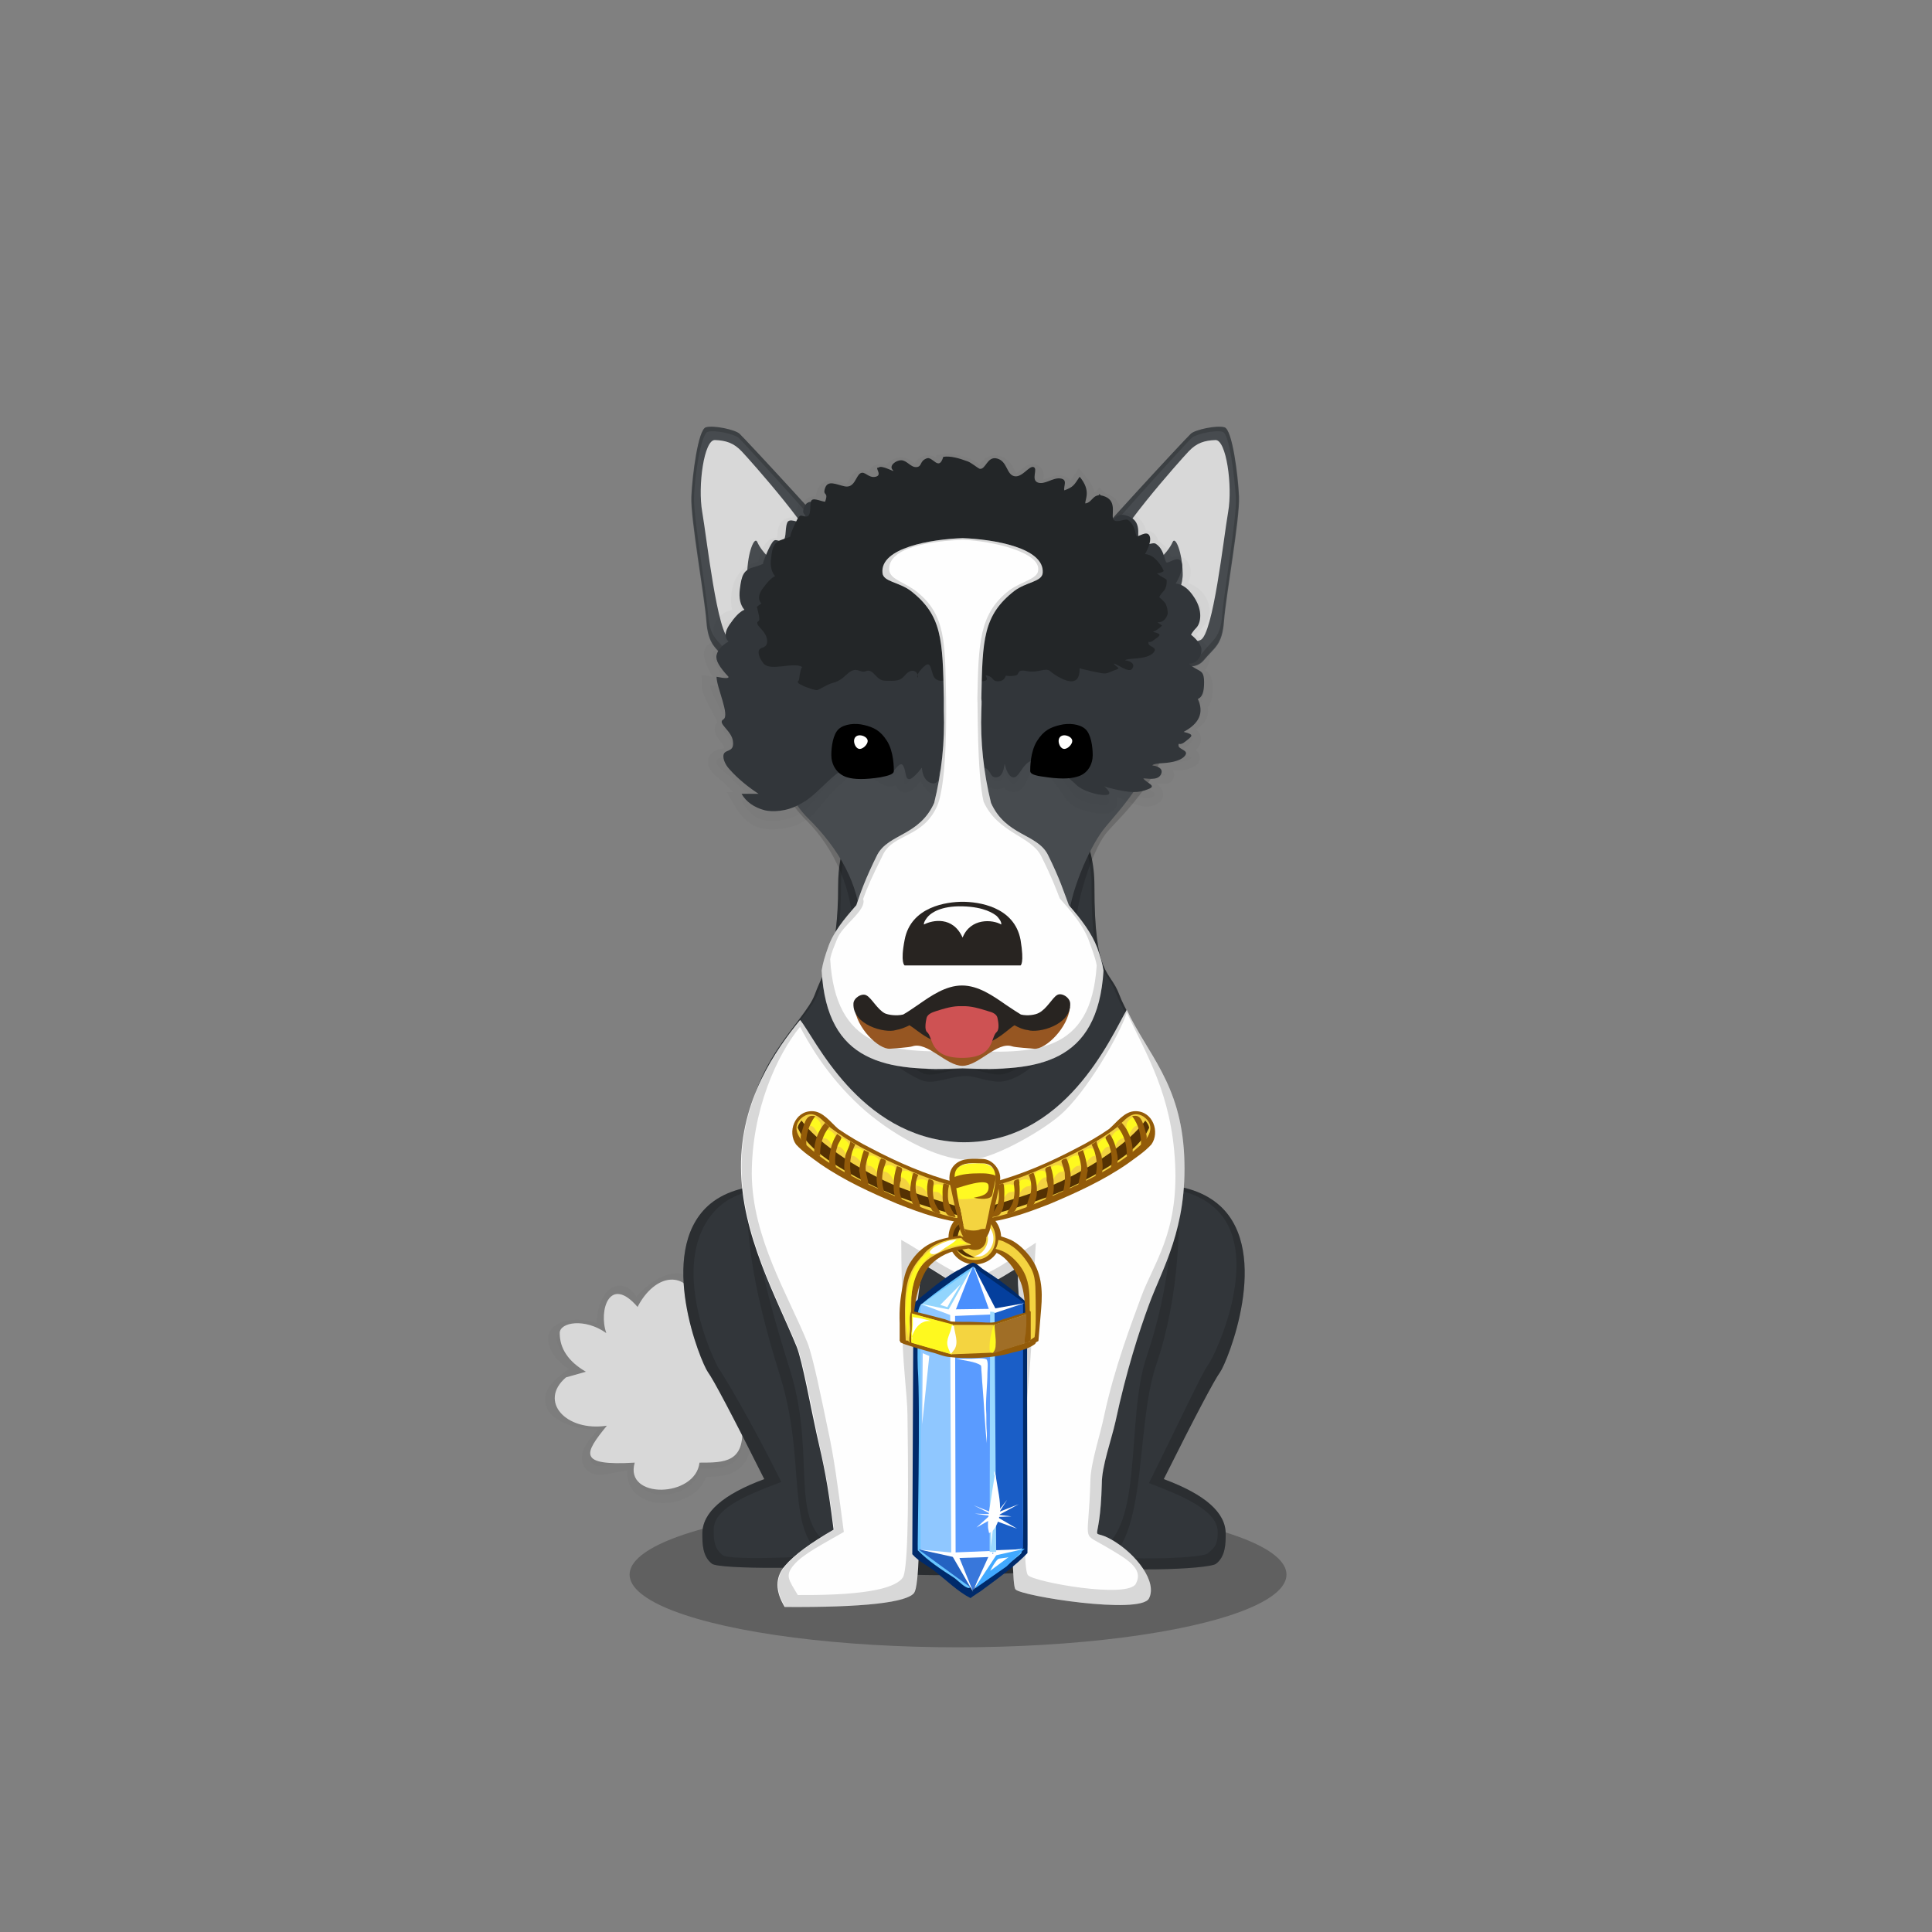 ﻿<?xml version="1.0" encoding="utf-8"?><!DOCTYPE svg PUBLIC "-//W3C//DTD SVG 1.1//EN" "http://www.w3.org/Graphics/SVG/1.1/DTD/svg11.dtd"><svg x="0" y="0" width="340px" height="340px" viewBox="0, 0, 340, 340" preserveAspectRatio="xMidYMid" font-size="0" id="a" enable-background="new 0 0 340 340" xmlns="http://www.w3.org/2000/svg" xmlns:xlink="http://www.w3.org/1999/xlink" xmlns:xml="http://www.w3.org/XML/1998/namespace" version="1.1"><rect x="0" y="0" width="340" height="340" fill="#808080" stroke="none"/><g id="b" fill="#000"><g id="c"><g transform="translate(0, 0) translate(0, 224)" id="d"><ellipse cx="168.6" cy="53.1" rx="57.8" ry="12.8" fill-opacity="0.25" id="e" /></g><g id="f"><g transform="translate(96.8, 80.2) translate(20, 164) scale(-1, 1) translate(-20, -164) translate(0, 145)" id="g"><g opacity="0.15" id="h"><path d="M25.1 5.8 C22.1 1.3 15 -3.7 13.7 5.8 C6.2 0.1 3.3 6.1 6.2 10.4 C0.3 13.4 -2 14.4 2.1 17.2 C1.4 21.2 -1.4 28.5 6.2 26.7 C5.7 33.2 9.3 33.2 13.7 33.2 C14.4 39.4 27.4 39.7 24.5 31.9 C29.6 32.2 32.1 33.8 32.8 31.9 C33.5 30 30 27.2 28 24.7 C35.2 25.8 42.7 22.7 37.8 18.5 C34.5 15.7 32.8 15 32.7 16.4 C35.8 14.6 38.8 13 38.8 10.3 C38.8 8.4 33.7 7.6 29.9 10.3 C31.5 6.4 28.1 -2.1 25.1 5.8 z" stroke="#000000" stroke-width="3" opacity="0.15" id="i" /></g><path d="M24.6 4.8 C21.6 -1 15.9 -2.2 13.7 4.8 C6.2 -0.9 3.3 5.1 6.2 9.4 C0.3 12.4 -2 13.4 2.1 16.2 C1.4 20.2 -1.4 27.5 6.2 25.7 C5.7 32.2 9.3 32.2 13.7 32.2 C14.4 38.4 27 38.7 25.1 32.2 C35.2 32.8 34 30.6 30 25.7 C37.2 26.8 42.1 21.4 37.2 17.2 L33.7 16.2 C36.8 14.4 38.3 12.1 38.3 9.4 C38.3 7.5 33.9 6.7 30.1 9.4 C31.5 5.4 29.5 -0.9 24.6 4.8 z" id="j" fill="#D8D8D8" /></g><g transform="translate(127.5, 273.3) scale(1) translate(-127.5, -273.3) translate(90.9, 84.8) translate(29, 123)" id="k"><g transform="translate(22.5, 34.5) scale(-1, 1) translate(-22.5, -34.5)" id="l"><path d="M0.5 21.2 C0.5 5.6 29.7 -5.2 40.3 4.4 C49.4 12.7 41.6 31.9 40.3 33.7 C39.4 34.9 36.1 41.1 30.4 52.5 C37.7 55.2 41.3 58.4 41.3 62.1 C41.3 63.8 41.3 66.1 39.6 67.4 C38.3 68.4 19.6 68.3 15.4 67.4 C11.2 66.5 0.3 66.2 0.5 57.8 C0.7 48.8 0.5 29.2 0.5 21.2 z" id="m" fill="#32363A" /><path d="M0.5 21.2 C0.5 5.6 29.7 -5.2 40.3 4.4 C49.4 12.7 41.6 31.9 40.3 33.7 C39.4 34.9 36.1 41.1 30.4 52.5 C37.7 55.2 41.3 58.4 41.3 62.1 C41.3 63.8 41.3 66.1 39.6 67.4 C38.3 68.4 19.6 68.3 15.4 67.4 C11.2 66.5 0.3 66.2 0.5 57.8 C0.7 48.8 0.5 29.2 0.5 21.2 z M2 21.6 C2 25.7 2.6 32.8 2.5 39.9 C2.4 45.8 1.6 51.8 1.6 55.7 C1.4 63.7 11.3 64.4 15.3 65.3 C19.3 66.2 36.4 66.9 37.7 65.9 C39.3 64.7 39.3 63 39.3 61.4 C39.3 57.9 34.4 55.6 27.4 53 C32.8 42.1 37.7 34 38.5 32.9 C40.9 28.4 47 12.6 38.4 4.6 C28.3 -4.5 2 6.8 2 21.6 z" opacity="0.15" id="n" /></g></g><g transform="translate(212.4, 273.3) scale(1) translate(-212.4, -273.3) translate(90.9, 84.8) translate(107, 157.5) scale(-1, 1) translate(-107, -157.5) translate(85, 123)" id="o"><g id="p"><path d="M42.8 20.7 C42.8 5.1 15.8 -5.2 5.2 4.4 C-3.9 12.7 3.9 31.9 5.2 33.7 C6.1 34.9 9.4 41.1 15.1 52.5 C7.8 55.2 4.2 58.4 4.2 62.1 C4.2 63.8 4.2 66.1 5.9 67.4 C7.2 68.4 24.3 69 30.1 67.4 C30.3 67.3 33.1 66.7 34 66.4 C37.5 65.2 42.4 63.3 42.7 59.9 C44.2 44.3 42.8 29.9 42.8 20.7 z" id="q" fill="#32363A" /><path d="M42.8 20.7 C42.8 29.9 44.2 44.3 42.7 59.9 C42.4 63.3 37.5 65.2 34 66.4 C33.1 66.7 30.3 67.3 30.1 67.4 C24.2 69 7.2 68.4 5.9 67.4 C4.2 66.1 4.2 63.8 4.2 62.1 C4.2 58.4 7.8 55.2 15.1 52.5 C9.4 41.1 6.1 34.9 5.2 33.7 C3.9 31.9 -3.9 12.7 5.2 4.4 C15.8 -5.2 42.8 5.1 42.8 20.7 z M41.8 20.4 C41.8 5.6 16.2 -4.4 6.1 4.8 C-2.5 12.6 6 30.7 7.3 32.4 C8.2 33.5 12.3 42.3 17.7 53.2 C10.8 55.8 5.6 58.3 5.6 61.8 C5.6 63.4 5.7 64.3 7.4 65.6 C8.6 66.5 24.1 67 29.7 65.5 C29.9 65.4 34.8 64.5 35.7 64.2 C39 63.1 41.6 60.9 41.9 57.7 C43.1 42.8 41.8 29.1 41.8 20.4 z" opacity="0.15" id="r" /></g></g><g transform="translate(90.9, 84.8) translate(37, 51)" id="s"><g transform="translate(3, 0)" id="t"><path d="M61.7 20.1 C61.7 36.4 64.4 34.7 66.1 39.3 C67.8 43.9 74.7 53 76 65.8 C77.3 78.6 76.6 92.6 72.6 104.3 C68.6 116 71.5 137.3 61.8 140 C61.5 140.1 29.8 143.1 18 140 C5.8 136.8 11.8 123.7 6.4 106.4 C1 89.1 0.1 80.3 0.4 65.8 C0.7 51.3 10.7 44.1 12.5 39.2 C14.3 34.3 16.6 32.5 16.6 20 C16.6 7.5 24.6 0.5 42.2 1 C47.5 1.2 61.7 3.7 61.7 20.1 z" id="u" fill="#32363A" /><path d="M61.7 20.1 C61.7 36.4 64.4 34.7 66.1 39.3 C67.8 43.9 74.7 53 76 65.8 C77.3 78.6 76.6 92.6 72.6 104.3 C68.6 116 71.5 137.3 61.8 140 C61.5 140.1 29.8 143.1 18 140 C5.8 136.8 11.8 123.7 6.4 106.4 C1 89.1 0.1 80.3 0.4 65.8 C0.7 51.3 10.7 44.1 12.5 39.2 C14.3 34.3 16.6 32.5 16.6 20 C16.6 7.5 24.6 0.5 42.2 1 C47.5 1.2 61.7 3.7 61.7 20.1 z M61.2 20.2 C61.2 4.2 47.3 1.7 42.1 1.5 C24.9 1 17.1 7.9 17.1 20.1 C17.1 32.3 14.8 34.1 13.1 38.9 C11.4 43.7 1.5 50.7 1.2 64.9 C0.9 79.1 2.8 88.3 8.1 105.2 C13.4 122.1 6.5 134.3 18.4 137.5 C29.9 140.5 61 137.6 61.3 137.5 C70.8 134.9 67 114.3 70.9 102.9 C74.8 91.5 76.5 77.5 75.2 64.9 C73.9 52.4 67.2 43.5 65.5 39 C63.8 34.5 61.2 36.1 61.2 20.2 z" opacity="0.15" id="v" /></g></g><g transform="translate(90.9, 84.8) translate(78.5, 145.5) scale(-1, 1) translate(-78.5, -145.5) translate(39, 92)" id="w"><path d="M68.1 2.7 C65.6 5.6 57.8 23.3 40.2 24.2 C21.5 24.9 13.3 5.5 10.6 0.9 C7 8.7 1.1 13.8 0.5 26.6 C-0.1 39.4 4.4 46.5 6.7 52.8 C8.4 57.4 10.7 64.5 12.6 73.4 C13.3 76.6 15 81.2 15 84.3 C15.3 96.3 17.5 91.7 13.2 94.2 C8.9 96.7 5.2 101.6 6.7 104.5 C8.2 107.4 29.2 104.1 30.2 102.9 C30.7 102.3 30.9 95.4 30.7 74 C30.6 70.2 29.5 64.3 29.2 57 C29.1 53.6 30 50.6 29.7 46.2 C33.7 48.7 35.2 49.7 38.2 49.6 C41 49.7 42.2 48 46.8 45.5 C46.8 49.8 47.8 53.2 47.9 56.9 C48 63.8 47.3 70.3 47.2 74 C46.9 94.5 47.2 102.3 48 103.5 C49.2 105.2 56.8 106.1 70.8 106 C72.5 103.2 72.5 100.8 70.8 98.8 C69.1 96.8 66.2 94.7 62.2 92.4 C63.3 83.7 63.9 81.2 65.2 75.5 C66.2 71 67.7 62.7 68.7 60.2 C72.3 51.4 78.4 40.6 78.5 28.7 C78.6 16.8 72.4 8 68.1 2.7 z" id="x" fill="#FEFEFE" /><path d="M68.1 2.7 C72.4 8 78.5 16.8 78.4 28.7 C78.3 40.6 72.2 51.4 68.6 60.2 C67.6 62.8 66 71 65.1 75.5 C63.9 81.2 63.2 83.7 62.1 92.4 C66.1 94.7 69 96.8 70.7 98.8 C72.4 100.8 72.4 103.2 70.7 106 C56.7 106.1 49.1 105.2 47.9 103.5 C47.1 102.3 46.8 94.5 47.1 74 C47.2 70.3 47.9 63.8 47.8 56.9 C47.7 53.1 46.7 49.8 46.7 45.5 C42.1 48 40.9 49.7 38.1 49.6 C35.1 49.7 33.6 48.7 29.6 46.2 C30 50.6 29 53.6 29.2 57 C29.5 64.3 30.6 70.2 30.7 74 C30.9 95.4 30.7 102.3 30.2 102.9 C29.2 104.1 8.2 107.4 6.7 104.5 C5.2 101.6 8.9 96.7 13.2 94.2 C17.5 91.7 15.3 96.3 15 84.3 C14.9 81.1 13.2 76.6 12.6 73.4 C10.7 64.5 8.4 57.5 6.7 52.8 C4.4 46.5 -0.1 39.4 0.5 26.6 C1.1 13.8 7 8.7 10.6 0.9 C13.3 5.5 21.5 24.9 40.2 24.2 C57.8 23.3 65.6 5.6 68.1 2.7 z M68.1 3.9 C66.9 6.2 63.6 12.3 57.5 17.9 C52.5 22.5 44.3 27.3 38.5 27.3 C34.8 27.5 26 22.6 22.4 19.5 C17.8 15.6 11.8 5.2 10.6 1.4 C7.1 8.9 2.7 15.8 2.1 28 C1.5 40.2 5.9 45.5 8.1 51.5 C9.7 55.9 12.8 63.9 14.6 72.4 C15.2 75.4 16.9 80.5 17 83.5 C17.3 94.9 18.7 92.8 14.6 95.2 C10.5 97.6 7.6 99.2 9 101.9 C10.4 104.6 27 101.6 28 100.4 C28.5 99.8 28.8 95.8 28.6 75.4 C28.5 71.7 27.6 64.9 27.3 57.9 C27.2 54.7 26.9 46.1 26.6 41.9 C30.4 44.3 35 48 37.9 47.9 C40.6 48 45.9 43.8 50.3 41.4 C50.3 45.5 50.1 52.2 50.1 55.8 C50.2 62.3 49.2 68.8 49.2 72.3 C48.9 91.8 49.3 99.6 50 100.8 C51.1 102.4 55.2 104 68.5 103.9 C70.1 101.2 70.8 100.5 69.2 98.6 C67.6 96.7 64.2 95 60.4 92.8 C61.5 84.5 62.1 79.7 63.3 74.3 C64.2 70 65.8 62 66.8 59.5 C70.2 51.1 76.5 41.1 76.6 29.8 C76.6 18.6 72.2 8.9 68.1 3.9 z" opacity="0.15" id="y" /></g></g><g id="z"><g transform="translate(140.7, 108) scale(0.8) translate(-140.7, -121) translate(93.1, 79.9) translate(23, 0)" id="a1"><g transform="translate(18.796, 27.5) scale(-1, 1) translate(-18.796, -27.5) translate(0.796, 0)" id="b1"><path d="M6.1 38.9 C10.1 42.5 15.4 46.7 17.9 49.8 C20.7 53.3 26 54.1 28.3 51.3 C30.6 48.5 32.3 48.1 32.7 42.7 C33.1 37.3 36.2 20.2 36 15.4 C35.8 10.6 34.5 0.6 32.8 0.1 C31.1 -0.4 26.4 0.6 25.4 1.5 C24.4 2.4 2.2 26.3 1.3 28.2 C0.3 30.1 2.1 35.2 6.1 38.9 z" id="c1" fill="#474B4F" /><path d="M6.1 38.9 C2.1 35.2 0.3 30.1 1.3 28.2 C2.2 26.3 24.4 2.4 25.4 1.5 C26.4 0.6 31.1 -0.4 32.8 0.1 C34.5 0.6 35.7 10.6 35.9 15.3 C36.1 20 33 37.3 32.6 42.7 C32.2 48.1 30.5 48.5 28.2 51.3 C25.9 54.1 20.6 53.3 17.8 49.8 C15.4 46.7 10.1 42.5 6.1 38.9 z M7.7 37.7 C11.4 41.1 16.3 45.1 18.6 48 C21.2 51.3 26.1 52.1 28.2 49.4 C30.3 46.7 31.9 46.4 32.3 41.3 C32.7 36.2 35.5 20.1 35.4 15.6 C35.3 11.1 33.9 1.6 32.4 1.1 C30.8 0.6 26.5 1.6 25.6 2.4 C24.7 3.2 4.1 25.8 3.3 27.6 C2.3 29.4 4 34.2 7.7 37.7 z" opacity="0.15" id="d1" /><path d="M8.1 28.2 C7.5 24.8 23.1 7.3 24.9 5.4 C26.7 3.5 28.4 3 30.8 2.9 C33.2 2.8 34.6 13 33.6 18.7 C32.6 24.4 30.3 45.7 27.5 46.9 C24.7 48.1 23.9 45.6 16.5 36.4 C13.2 32.2 8.8 31.5 8.1 28.2 z" id="e1" fill="#D8D8D8" /><path d="M12.2 34 C17.3 30.7 20.4 27.8 21.5 25.3 C22.1 24 23.6 27.6 23.7 32.2 C23.8 34.2 22.7 37.6 20.4 42.4 L12.2 34 z" id="f1" fill="#474B4F" /></g></g><g transform="translate(198.7, 108) scale(0.8) translate(-198.7, -121) translate(103.8, 79.9) translate(102.4, 27) scale(-1, 1) translate(-102.4, -27) translate(83.4, 0)" id="g1"><g transform="translate(18.704, 27) scale(-1, 1) translate(-18.704, -27) translate(0.204, 0)" id="h1"><path d="M4.4 39.1 C8.4 42.7 13.1 47.2 16.8 49.8 C20.4 52.4 24.9 54.1 27.2 51.3 C29.5 48.5 31.2 48.1 31.6 42.7 C32 37.3 35.1 20.2 34.9 15.4 C34.7 10.6 33.4 0.6 31.7 0.1 C30 -0.4 25.3 0.6 24.3 1.5 C23.3 2.4 1.1 26.3 0.2 28.2 C-0.8 30.1 0.4 35.4 4.4 39.1 z" id="i1" fill="#474B4F" /><path d="M4.4 39.1 C0.4 35.4 -0.8 30.1 0.2 28.2 C1.1 26.3 23.3 2.4 24.3 1.5 C25.3 0.6 30 -0.4 31.7 0.1 C33.4 0.6 34.6 10.6 34.8 15.3 C35 20 31.9 37.2 31.5 42.6 C31.1 48 29.4 48.4 27.1 51.2 C24.8 54 20.3 52.3 16.7 49.7 C13 47.2 8.4 42.7 4.4 39.1 z M6.1 37.9 C9.8 41.3 14.1 45.5 17.5 48 C20.8 50.5 25 52.1 27.1 49.4 C29.2 46.7 30.8 46.4 31.2 41.3 C31.6 36.2 34.4 20.1 34.2 15.6 C33.9 11 32.8 1.6 31.3 1.1 C29.7 0.6 25.4 1.6 24.5 2.4 C23.5 3.3 3 25.8 2.2 27.6 C1.3 29.4 2.4 34.4 6.1 37.9 z" opacity="0.15" id="j1" /><path d="M7 28.2 C6.4 24.8 22 7.3 23.8 5.4 C25.6 3.5 27.3 3 29.7 2.9 C32.1 2.8 33.5 13 32.5 18.7 C31.5 24.4 29.2 45.7 26.4 46.9 C23.6 48.1 22.8 45.6 15.4 36.4 C12 32.2 7.7 31.5 7 28.2 z" id="k1" fill="#D8D8D8" /><path d="M11 34 C16.1 30.7 19.2 27.8 20.3 25.3 C20.9 24 22.4 27.6 22.5 32.2 C22.6 34.2 21.5 37.6 19.2 42.4 L11 34 z" id="l1" fill="#474B4F" /></g></g><g transform="translate(96.6, 79.9) translate(28, 0)" id="m1"><g id="n1"><g opacity="0.4" transform="translate(11, 12)" id="o1"><path d="M0 27.6 C0 38.8 2 46.5 7.2 51.6 C12.4 56.7 15.8 64.8 15.7 71.6 C15.6 78.4 15.2 85 17.9 89 C20.6 93 23.1 95.2 26.9 97 C28.6 97.8 31.4 96.2 34.5 96.2 C36.4 96.2 39.2 97.6 41.1 97.1 C46.1 95.8 49 90.1 50.2 88 C51.4 85.9 52.3 76.7 52.4 71.6 C52.5 66.5 55.4 57.5 57.9 54.2 C60.4 50.9 70 43.6 70 30.2 C70 16.8 58.1 0 33.8 0.3 C9.5 0.6 0 16.4 0 27.6 z" stroke="#000000" stroke-width="2.5" opacity="0.4" id="p1" /></g><g transform="translate(11, 11)" id="q1"><path d="M0 27.6 C0 38.8 1.4 48 6.6 53.1 C11.8 58.2 15.8 64.8 15.7 71.6 C15.6 78.4 15.9 85.2 18.6 89.2 C21.3 93.2 23.1 95.2 26.9 97 C28.6 97.8 31 97.2 34.1 97.2 C36 97.2 39.2 97.6 41.1 97.1 C46.1 95.8 48.3 90.6 49.5 88.5 C50.7 86.4 52.3 76.7 52.4 71.6 C52.5 66.5 56 58.5 58.5 55.2 C61 51.9 70 43.6 70 30.2 C70 16.8 58.1 0 33.8 0.3 C9.5 0.6 0 16.4 0 27.6 z" id="r1" fill="#474B4F" /></g><g id="s1"><g opacity="0.15" transform="translate(0, 1)" id="t1"><path d="M13.2 15 C13.3 15 13.4 14.9 13.4 14.9 C13.7 14.3 13.6 13 13.9 12.2 C14.1 11.5 14.8 11.6 15.5 11.9 C15.6 11.8 15.6 11.7 15.7 11.5 C16.3 10.5 16.4 10.9 17.1 11 C17 10.4 16.4 10.6 16.9 9.4 C17.1 8.7 17.6 8.5 18.1 8.4 C18.3 7.5 19.7 8.3 20.6 8.4 C21.3 6.5 20.1 7.5 20.6 6 C21.1 4.5 22.6 5.4 24.1 5.7 C25.8 6 26 3.9 26.8 3.4 C27.6 2.9 28.2 4.3 29.5 4 C30.8 3.7 29.2 2.3 30 2.4 C30.6 1.8 33.2 3.5 32.5 2.8 C31.8 2.1 33 1.1 34 1.1 C35 1.1 35.7 2.4 36.7 2.3 C37.7 2.2 37.2 1.3 38.4 0.8 C39.5 0.2 40.6 3.2 41.4 0.5 C42.6 0.3 44.1 0.7 45.7 1.3 C46.3 1.5 47.5 2.5 47.8 2.6 C48.9 2.8 49.1 0.3 50.9 0.8 C52.7 1.3 52.5 3.6 53.9 3.9 C55.3 4.2 56.5 2 57.3 2.3 C58.1 2.6 56.8 4.5 58 5 C59.2 5.5 60.7 4.1 62 4.3 C63.4 4.5 62.5 5.7 62.7 6.4 C64.3 5.8 64.4 5.5 65.4 4 C67.5 6.5 66.3 8 66.4 8.7 C67.5 8.5 67.7 7.4 68.7 7.3 C68.8 7.2 68.8 7.1 68.9 7 C69 7.1 69 7.2 69.1 7.3 C69.3 7.3 69.6 7.4 69.9 7.5 C72 8.4 70.9 10.8 71.3 11.5 C71.9 10.9 72.5 10.3 74.1 11 C75.8 11.7 75.7 13.3 75.7 14.4 C76.2 14.2 77.3 13.5 77.7 14.4 C77.9 14.8 77.8 15.3 77.7 15.8 C78.2 15.7 78.6 15.6 78.8 15.8 C80.2 16.7 80.3 18.5 80.6 19 C80.9 19.5 82.7 17.7 83.3 19 C83.9 20.3 82.3 22.8 82.3 22.8 C83.5 22.9 85.2 23.2 86.2 24.8 C87.7 27.1 85.9 28.5 85.2 29.3 C84.5 30 83.3 30.5 83.3 30.5 C84.3 31.3 86.6 33.4 86.8 34.1 C87 35.2 86.3 36.9 84.6 36.9 C86.4 38.5 87.3 37.7 87.3 40.2 C87.3 41.8 87 42.8 86.2 43.1 C87.3 45.5 85.1 46.2 82.3 47.7 C84.4 48.2 86.8 48.8 84 50.6 C81.2 52.4 82.8 50.6 82.8 51.3 C82.8 52 86.9 52.2 84 53 C81.1 53.8 79.5 51.9 77.7 52 C75.9 52.1 78.2 54.8 78.2 54.8 C79.6 55 82 55.8 79.3 55.5 C76.6 55.2 77 57 76.6 57.1 C77.3 58 79.7 58.8 78 59.4 C76.3 60.1 73.4 58 70.7 57.4 C68 56.8 69.3 58.1 69.3 58.1 C70.8 59.3 70.9 60.8 69.9 60.8 C68.4 60.9 65.5 60.2 64.6 59.3 C63.7 58.4 60.3 52.5 57.9 52.1 C55.5 51.7 55 56.8 53.9 57 C53.2 57.1 52.6 56.3 52.2 54.6 C52 56.2 51.7 56.5 50.9 56.5 C49.7 56.5 49.9 55.7 48.6 55.3 C47.3 54.9 48.8 58.3 46.9 58.1 C44.1 58.1 44.8 55.8 43.4 53.9 C41.7 52.5 40.7 55.7 40.6 57.1 C40.5 58.5 38.9 56.6 38.2 54.8 C37.6 53.1 37 55 35.3 56.7 C33.6 58.4 35 53.9 34.7 52.9 C34.4 51.9 34 54.2 32.9 55.6 C31.7 57 30.6 54.6 28.6 54.6 C26.6 54.6 27.9 52.4 26.2 53.1 C25 53.5 23.4 55 21.3 57 C19.2 59 17.8 61.5 16.2 62.3 C13.8 63.7 10.9 63.7 9.7 63.4 C7.8 62.9 6.7 61.4 5.9 60 L8.9 60 C7.2 58.9 5.3 57.4 3.8 55.7 C3.4 55.3 1.5 54.1 1.5 53.2 C1.5 51.8 4.6 52.9 4.4 50.9 C4.3 48.9 1.8 47.7 3 47 C4.2 46.3 0.4 41.6 0.4 39.7 C1.9 40 3.6 39.7 3.5 39.4 C2 37.5 1.2 36 0.8 34.5 C0.5 33 2.4 33.7 3.6 33 C2.9 32.3 1.9 30.3 2.8 29 C3.7 27.7 5.5 27.8 6.4 27.4 C5.7 26.6 5.4 25.4 5.6 23.8 C5.9 21.4 7 20 8.9 19.5 C10.8 18.9 10.2 19 10.2 18.8 C10.2 18.7 10.4 17.2 11.1 16 C11.7 15 11.9 15.3 12.5 15.4 C12.7 15.2 12.9 15.1 13.2 15 z" stroke="#000000" stroke-width="3" opacity="0.15" id="u1" /></g><path d="M21 57.7 C18.9 59.7 17.8 60.8 16.2 61.6 C13.8 63 11.2 63 10 62.7 C8.1 62.2 6.7 61.2 5.9 59.8 C7.7 59.8 8.7 59.8 8.9 59.8 C7.2 58.7 5.3 57.2 3.8 55.5 C3.4 55.1 2.7 54.1 2.7 53.2 C2.7 51.8 4.6 52.7 4.4 50.7 C4.3 48.7 1.5 47.4 2.7 46.7 C3.9 46 1.5 41.1 1.5 39.2 C3 39.5 3.7 39.5 3.6 39.2 C2 37.5 1.3 36.3 1.5 35.4 C1.7 34.5 2.4 33.7 3.6 33 C2.9 32.3 2.9 31.3 3.8 30 C4.7 28.7 5.5 27.8 6.4 27.4 C5.7 26.6 5.4 25.4 5.6 23.8 C5.9 21.4 6.2 20.4 8.1 19.9 C10 19.3 9.7 19.3 9.7 19.1 C9.7 19 10.4 17.1 11.1 15.9 C11.8 14.7 11.9 15.3 12.9 15.3 C13.9 15.3 13.5 13.3 13.9 12.2 C14.2 11.1 15.8 12.1 16.9 12.2 C17.7 10 16.3 11.1 16.9 9.4 C17.5 7.7 19.2 8.6 21 9 C22.8 9.4 22.9 7 23.9 6.4 C24.9 5.8 25.5 7.4 27.1 7.1 C28.7 6.8 26.8 5.1 27.7 5.3 C28.4 4.6 31.5 6.6 30.7 5.8 C29.9 5 31.3 3.9 32.5 3.9 C33.7 3.9 34.4 5.4 35.7 5.3 C36.9 5.2 36.3 4.2 37.6 3.5 C38.9 2.8 40.2 6.3 41.1 3.1 C42.5 2.9 44.3 3.3 46.1 4.1 C46.8 4.4 48.2 5.5 48.5 5.6 C49.8 5.8 50 2.9 52.1 3.6 C54.2 4.3 54 6.7 55.6 7 C57.2 7.3 58.6 4.8 59.6 5.2 C60.6 5.6 58.8 7.6 60.2 8.2 C61.6 8.8 63.3 7.1 64.9 7.3 C66.5 7.5 65.5 8.9 65.8 9.8 C67.6 9.1 67.8 8.8 68.9 7 C71.3 10 70 11.6 70 12.4 C71.6 12.1 71.5 9.9 74.1 11 C76.7 12.1 75.2 15.1 75.9 15.8 C76.6 16.5 78.2 15.4 78.8 15.8 C80.2 16.7 80.3 18.5 80.6 19 C80.9 19.5 82.7 17.7 83.3 19 C83.9 20.3 82.3 22.8 82.3 22.8 C83.5 22.9 84.6 23.7 85.6 25.3 C87.1 27.6 86.7 29.7 86 30.5 C85.3 31.2 85 31.8 85 31.8 C86 32.6 86.6 33.4 86.8 34.1 C87 35.2 86.3 36.9 84.6 36.9 C86.4 38.5 87.3 37.7 87.3 40.2 C87.3 41.8 87 42.8 86.2 43.1 C87.3 45.5 86.5 47.4 83.7 48.9 C85.8 49.4 85.1 49.7 84 50.6 C82.9 51.5 82.8 50.6 82.8 51.3 C82.8 52 84.6 52.1 84 53 C83.4 53.9 81.8 54.3 80 54.4 C78.2 54.5 78.2 54.8 78.2 54.8 C79.6 55 80.1 55.6 79.7 56.4 C79.1 57.6 77 57 76.6 57.1 C77.3 58 79.1 58.4 77.4 59 C75.7 59.7 74.3 59.6 71.6 59 C68.9 58.4 69.3 58.1 69.3 58.1 C70.8 59.3 71 60 70 60 C68.5 60.1 65.8 59.2 64.9 58.3 C64 57.4 60.4 54.3 58 53.9 C55.6 53.5 55 56.7 53.9 56.9 C53.2 57 52.6 56.2 52.2 54.5 C52 56.1 51.5 56.9 50.7 56.9 C49.5 56.9 49.9 55.6 48.6 55.2 C47.3 54.8 50.5 57.6 47.7 57.6 C44.9 57.6 46 55.1 43.3 54.9 C40.7 54.7 40.7 55.6 40.6 57 C40.5 58.4 38.6 58.3 37.9 56.5 C37.3 54.8 38.2 54.8 36.5 56.5 C34.8 58.2 34.9 56.5 34.6 55.5 C34.3 54.5 34 54.1 32.9 55.5 C31.7 56.9 30.6 54.5 28.6 54.5 C26.6 54.5 26.6 54.5 24.9 55.2 C23.7 55.6 23.1 55.7 21 57.7 z" id="v1" fill="#32363A" /><path d="M8.6 26.9 C8.8 26.7 9.1 26.5 9.4 26.3 C8.8 25.7 8.8 24.8 9.6 23.7 C10.4 22.6 11.1 21.8 11.8 21.5 C11.2 20.8 10.9 19.7 11.1 18.4 C11.3 16.3 11.6 15.5 13.2 15 C14.8 14.5 14.5 14.5 14.5 14.3 C14.5 14.2 15.1 12.6 15.7 11.5 C16.3 10.4 16.4 11 17.3 11 C18.2 11 17.9 9.3 18.1 8.4 C18.3 7.5 19.7 8.3 20.6 8.4 C21.3 6.5 20.1 7.5 20.6 6 C21.1 4.5 22.6 5.4 24.1 5.7 C25.8 6 26 3.9 26.8 3.4 C27.6 2.9 28.2 4.3 29.5 4 C30.8 3.7 29.2 2.3 30 2.4 C30.6 1.8 33.2 3.5 32.5 2.8 C31.8 2.1 33 1.1 34 1.1 C35 1.1 35.7 2.4 36.7 2.3 C37.7 2.2 37.2 1.3 38.4 0.8 C39.5 0.2 40.6 3.2 41.4 0.5 C42.6 0.3 44.1 0.7 45.7 1.3 C46.3 1.5 47.5 2.5 47.8 2.6 C48.9 2.8 49.1 0.3 50.9 0.8 C52.7 1.3 52.5 3.6 53.9 3.9 C55.3 4.2 56.5 2 57.3 2.3 C58.1 2.6 56.8 4.5 58 5 C59.2 5.5 60.7 4.1 62 4.3 C63.4 4.5 62.5 5.7 62.7 6.4 C64.3 5.8 64.4 5.5 65.4 4 C67.5 6.5 66.3 8 66.4 8.7 C67.8 8.5 67.7 6.6 69.9 7.5 C72.1 8.4 70.8 11 71.4 11.6 C72 12.2 73.4 11.3 73.9 11.6 C75.1 12.4 75.2 14 75.4 14.4 C75.6 14.8 77.2 13.3 77.7 14.4 C78.2 15.5 76.9 17.6 76.9 17.6 C78 17.7 78.9 18.4 79.8 19.8 C80 20.1 80.1 20.4 80.2 20.6 C79.9 20.8 79.5 21 79 21 C79.7 21.6 80.3 21.8 80.7 22.1 C80.8 23 80.5 23.8 80.2 24.1 C79.6 24.7 79.4 25.2 79.4 25.2 C79.9 25.6 80.2 25.9 80.5 26.3 C80.8 26.9 80.9 27.5 80.9 28.1 C80.7 28.9 80.1 29.7 79.1 29.6 C79.4 29.9 79.7 30 79.9 30.2 C79.5 30.6 79 31 78.3 31.3 C80.1 31.7 79.5 32 78.5 32.7 C77.6 33.5 77.5 32.7 77.5 33.3 C77.5 33.9 79.1 34 78.5 34.8 C78 35.6 76.6 35.9 75 36 C73.4 36.1 73.4 36.3 73.4 36.3 C74.6 36.5 75.1 37 74.7 37.7 C74.2 38.8 71.7 36.7 71.4 36.9 C72 37.7 72.9 37.6 71.4 38.1 C69.9 38.7 70.2 38.8 67.9 38.3 C65.6 37.8 65.4 37.7 65.4 37.7 C65.4 39.2 65 39.9 64.1 40 C62.9 40.1 61 38.9 60.2 38.2 C59.4 37.5 58.1 38.6 56.1 38.2 C54.1 37.8 55 38.9 54 39 C53.4 39.1 52.8 39.1 52.4 39 C52.2 39.7 51.7 40 51 40 C50 40 50.3 39.3 49.2 39 C48.1 38.7 50.3 40 47.9 40 C45.5 40 46.6 38.5 44.4 38.3 C42.1 38.1 42.5 37.8 42.4 38.9 C42.3 40.1 40.1 40.4 39.6 38.9 C39.1 37.4 39.1 36.2 37.7 37.7 C36.2 39.2 37.1 39.8 36.9 38.9 C36.7 38.1 35.7 37.7 34.7 38.9 C33.7 40.1 32.9 39.9 31.2 39.9 C29.5 39.9 29.2 37.7 27.8 38.2 C26.7 38.7 26.2 37.1 24.4 38.8 C22.6 40.5 22.2 40 20.9 40.7 C18.8 41.8 19.4 41.6 18.4 41.4 C18.1 41.3 16.8 40.9 16.6 40.7 C15.8 40.4 15.6 40.1 16 39.8 C16.2 38.3 16.4 37.5 16.6 37.5 C15.1 36.5 11.1 38.3 9.8 36.9 C9.5 36.5 8.9 35.7 8.9 34.9 C8.9 33.7 10.5 34.5 10.4 32.8 C10.3 31 7.9 30 8.9 29.4 C9.2 29.2 8.9 28.1 8.6 26.9 z" id="w1" fill="#232628" /></g></g></g><g id="x1"><g transform="translate(102.3, 91) translate(42, 3)" id="y1"><path d="M49.9 76.8 C49.7 75.5 49.3 74.2 48.8 72.8 C47.8 70.2 46 67.8 43.8 65.3 C43 63.2 42.2 60.6 40.1 56.4 C38.2 52.7 32.7 53.1 30.1 47.3 C28.8 42 28.2 36.5 28.4 31.1 C28.4 30.4 28.5 29.6 28.4 28.9 C28.6 18.6 28.7 14.3 34.2 10 C36.3 8.4 39.1 8.4 39.2 6.8 C39.5 2.4 30.6 0.9 25.1 0.7 C19.5 0.9 10.6 2.4 11 6.8 C11.1 8.4 13.9 8.4 16 10 C21.5 14.3 21.6 18.6 21.8 28.9 C21.8 29.6 21.8 30.4 21.8 31.1 C22 36.6 21.4 42 20.1 47.3 C17.5 53.1 12.1 52.7 10.1 56.4 C8 60.6 7.1 63.2 6.4 65.3 C4.2 67.8 2.3 70.1 1.4 72.8 C0.9 74.2 0.5 75.5 0.3 76.8 C1.2 93.2 11.8 94.6 25.1 94 C38.3 94.6 48.9 93.2 49.9 76.8 z" id="z1" fill="#FEFEFE" /><path d="M49.9 76.8 C48.9 93.2 38.3 94.6 25.1 94 C11.8 94.6 1.2 93.2 0.3 76.8 C0.5 75.5 0.9 74.2 1.4 72.8 C2.3 70.1 4.2 67.8 6.4 65.3 C7.1 63.2 8 60.6 10.1 56.4 C12.1 52.7 17.5 53.1 20.1 47.3 C21.4 42 22 36.6 21.8 31.1 C21.8 30.4 21.8 29.6 21.8 28.9 C21.6 18.6 21.5 14.3 16 10 C13.9 8.4 11.1 8.4 11 6.8 C10.6 2.4 19.5 0.9 25.1 0.7 C30.6 0.9 39.5 2.4 39.2 6.8 C39.1 8.4 36.3 8.4 34.2 10 C28.7 14.3 28.6 18.6 28.4 28.9 C28.5 29.6 28.4 30.4 28.4 31.1 C28.2 36.5 28.8 42 30.1 47.3 C32.7 53.1 38.2 52.7 40.1 56.4 C42.2 60.6 43 63.2 43.8 65.3 C46 67.8 47.8 70.2 48.8 72.8 C49.3 74.2 49.7 75.5 49.9 76.8 z M47.2 71.2 C46.2 68.7 44.3 66.5 42.2 64.1 C41.4 62.1 40.9 60.6 38.9 56.6 C37.1 53.1 31.3 52.6 28.8 47.1 C27.6 42 27.8 29.4 27.7 29 C27.9 19.2 28 14 33.3 9.9 C35.3 8.4 38.3 7.9 38.4 6.4 C38.9 3.2 30.4 1.2 25.2 1 C19.9 1.2 11.8 2.2 12.2 6.4 C12.4 8 15 8.5 17 10.1 C22.2 14.2 22 19.2 22.2 29 C22.2 29.7 22.5 43.6 20.6 47.9 C18.1 53.4 13.1 52.7 11.2 56.2 C9.2 60.2 8.3 62.2 7.6 64.2 C8.3 66.2 3.9 68.8 3 71.3 C2.5 72.6 2 73.6 1.8 74.8 C2.7 90.4 12.4 91.5 25.1 90.9 C37.7 91.5 47.7 91.5 48.7 75.9 C48.5 74.6 47.7 72.6 47.2 71.2 z" opacity="0.15" id="a2" /></g><g transform="translate(169.3, 179.8) scale(0.7) translate(-169.3, -176.8) translate(103.8, 103) translate(38, 64)" id="b2"><g id="c2"><path d="M40.7 9.3 C36.3 7.2 33.8 11.5 29 11.5 C28.5 11.5 26.5 11.5 26 11.5 C21.2 11.6 18.7 7.3 14.3 9.3 C9.4 11.6 -0.1 5.3 0.5 6.2 C0.9 11.3 6.5 16.8 9.4 16.6 C10.4 16.5 14.1 16.3 15 16 C18.8 14.7 23.5 20.9 27.6 20.9 C31.7 20.9 36.3 14.7 40.1 16 C41 16.3 44.7 16.5 45.7 16.6 C48.5 16.8 54.2 11.3 54.6 6.2 C55.1 5.3 45.6 11.6 40.7 9.3 z" id="d2" fill="#965622" /><path d="M51.4 3.1 C50.2 3.8 48.8 6.6 46.8 7.6 C45.9 8.1 43.9 8.4 42.3 8 C41.3 7.4 40.1 6.6 38.6 5.6 C35.3 3.3 31.6 0.7 27.5 0.7 C23.4 0.7 19.7 3.3 16.4 5.6 C14.9 6.6 13.8 7.4 12.7 8 C11 8.4 9 8.1 8.1 7.7 C6.2 6.7 4.8 3.9 3.5 3.2 C2.4 2.5 0.2 3.8 0.2 5.3 C0 10.6 8.1 12.8 10.9 11.9 C12 11.7 13.1 11.3 14.3 10.7 C16.5 12 19.9 15.9 27.5 16.2 C35.1 16.5 38.5 12 40.7 10.7 C41.8 11.3 42.9 11.8 44 11.9 C46.8 12.8 54.9 10.6 54.7 5.3 C54.7 3.7 52.5 2.4 51.4 3.1 z" id="e2" fill="#282421" /><path d="M36.4 8.8 C36.2 7.9 35.1 7.4 34.2 7.2 C32 6.5 29.7 5.8 27.5 5.9 C25.2 5.8 23 6.5 20.8 7.2 C19.9 7.5 18.9 7.9 18.6 8.8 C18.4 9.7 18 11.8 18.7 12.4 C20.3 13.7 19.2 18.9 27.5 18.9 C35.8 18.9 34.6 13.8 36.2 12.4 C37 11.7 36.6 9.7 36.4 8.8 z" id="f2" fill="#CE5253" /></g></g><g transform="translate(106.9, 102.4) translate(51, 56)" id="g2"><g id="h2"><path d="M21.7 7 C20.6 1.1 14.2 0.3 11.5 0.3 C8.8 0.3 2.4 1.1 1.3 7 C0.5 11.1 1.3 11.5 1.3 11.5 L11.5 11.5 L21.7 11.5 C21.7 11.5 22.4 11.2 21.7 7 z" id="i2" fill="#282421" /><path d="M18.3 4.3 C18.4 3.8 17.8 3.1 17.5 2.8 C17 2.4 15.4 1.2 11.5 1.1 C7.6 1 6 2.3 5.5 2.8 C5.2 3.1 4.6 3.9 4.7 4.3 C6.2 3.5 9.8 2.8 11.5 6.6 C12.9 3.1 16.8 3.4 18.3 4.3 z" id="j2" fill="#FEFEFE" /></g></g><g transform="translate(93.3, 71.4) translate(53, 56)" id="k2"><g id="l2"><path d="M11 8.3 C11 7.7 11 4.9 9.8 3 C8.6 1.1 7.4 0.6 5.8 0.2 C4.2 -0.2 2.3 0 1.3 0.9 C0.3 1.8 0 4 0 5.5 C0 7 0.8 8.8 2.8 9.4 C4.1 9.8 6 9.8 8.6 9.4 C10.2 9.1 11 8.8 11 8.3 z" id="m2" /><path d="M5 4.4 C5.6 4.4 6.4 3.6 6.4 3 C6.4 2.4 5.6 2 5 2 C4.4 2 4 2.4 4 3 C4 3.6 4.4 4.4 5 4.4 z" id="n2" fill="#FFFFFE" /></g></g><g transform="translate(99.3, 71.4) translate(82, 56)" id="o2"><g id="p2"><path d="M0 8.3 C0 7.7 0 4.9 1.2 3 C2.4 1.1 3.6 0.6 5.2 0.2 C6.8 -0.2 8.7 0 9.7 0.9 C10.7 1.8 11 4 11 5.5 C11 7 10.2 8.8 8.2 9.3 C6.9 9.7 5 9.7 2.4 9.3 C0.8 9.1 0 8.8 0 8.3 z" id="q2" /><path d="M6 4.4 C6.6 4.4 7.4 3.6 7.4 3 C7.4 2.4 6.6 2 6 2 C5.4 2 5 2.4 5 3 C5 3.6 5.4 4.4 6 4.4 z" id="r2" fill="#FFFFFE" /></g></g></g></g></g><g id="s2"><g transform="matrix(1, 0, 0, 1, 0, -0.02)"><g transform="translate(138.547, 195.175) scale(0.965, 0.977)"><g transform="translate(191, 2378) translate(-2405.6, -2974)" id="t2"><g transform="translate(14, 5)" id="u2"><path d="M2264.1 591.4 C2262.1 591.4 2260.7 593.4 2259.3 594.6 C2257.4 595.9 2255.3 597.1 2253.3 598.1 C2248.5 600.6 2243.4 602.8 2238.1 604.2 C2237.2 604.4 2236 604.4 2235.3 604.9 C2234.5 605.5 2234.1 606.6 2234 607.4 C2233.8 608.3 2232.7 611.6 2234.6 611.6 C2239.4 611.5 2244.1 609.8 2248.5 608.1 C2253.3 606.1 2258.2 603.9 2262.6 600.9 C2264.1 599.8 2265.7 598.8 2267 597.4 C2268.6 595.2 2267.3 591.4 2264.1 591.4 z" id="v2" fill="#935B09" /><path d="M2233.2 611.1 C2232.6 611.1 2232.3 607.2 2232.3 606.7 C2232.4 605.2 2234.5 605.6 2235.7 605.4 C2240.3 604.6 2244.8 602.8 2248.9 600.9 C2252.9 599.1 2257 597.1 2260.6 594.4 C2262.1 593.2 2263.4 591 2265.6 592.4 C2268 594.1 2266.4 596.4 2264.8 597.7 C2260.6 601.5 2255 604.1 2249.8 606.3 C2244.6 608.7 2238.8 611.1 2233.2 611.1 z" id="w2" fill="#F3D240" /><path d="M2248 602.6 C2247.5 602 2246.6 602 2246 602.4 C2245.4 603 2246 604.5 2246 605.2 C2246.2 604.6 2246.6 603.9 2247.2 603.5 C2247.4 603.3 2247.8 603.3 2248 603.3 C2248.1 603.3 2248.1 603 2248 602.6 z" id="x2" fill="#FEF91F" /><path d="M2245.1 604.3 C2244.9 603.6 2243.8 603.5 2243.1 603.9 C2242.4 604.4 2242.9 605.9 2242.7 606.6 C2243.1 606 2243.4 605.4 2244 605.1 C2244.7 604.7 2245 605.2 2245.1 604.3 z" id="y2" fill="#FEF91F" /><path d="M2242.2 605.2 C2242 604.5 2240.9 604.4 2240.2 604.8 C2239.5 605.3 2240 606.8 2239.8 607.5 C2240.2 606.9 2240.5 606.3 2241.1 606 C2241.8 605.8 2242.1 606.2 2242.2 605.2 z" id="z2" fill="#FEF91F" /><path d="M2256.7 598.5 C2256.2 597.8 2255.2 598.1 2254.7 598.6 C2254 599.3 2254.6 600.7 2254.6 601.7 C2254.8 601.1 2255.2 600.4 2255.8 599.9 C2256 599.7 2256.4 599.4 2256.7 599.5 C2256.9 599.1 2256.9 598.7 2256.7 598.5 z" id="a3" fill="#FEF91F" /><path d="M2259.2 596.6 C2258.7 595.9 2257.8 596.5 2257.4 597.1 C2256.8 597.9 2257.4 599.2 2257.4 600.2 C2257.6 599.5 2258.3 597.6 2259.4 597.8 C2259.4 597.3 2259.4 597 2259.2 596.6 z" id="b3" fill="#FEF91F" /><path d="M2261.8 595.1 C2261.3 594.4 2260.4 595 2260 595.6 C2259.4 596.4 2260 597.7 2260 598.7 C2260.2 598 2260.9 596.1 2262 596.3 C2262 595.8 2261.9 595.4 2261.8 595.1 z" id="c3" fill="#FEF91F" /><path d="M2264.5 592.8 C2264 592.1 2263.1 592.7 2262.7 593.3 C2262.1 594.1 2262.7 595.4 2262.7 596.4 C2262.9 595.7 2263.6 593.8 2264.7 594 C2264.7 593.5 2264.6 593.2 2264.5 592.8 z" id="d3" fill="#FEF91F" /><path d="M2254.1 599.8 C2253.6 599.1 2252.6 599.4 2252.1 599.9 C2251.4 600.6 2252 602 2252 603 C2252.2 602.4 2252.7 601.6 2253.4 601.3 C2253.9 601.1 2254 601.5 2254 600.8 C2254.1 600.5 2254.1 600.1 2254.1 599.8 z" id="e3" fill="#FEF91F" /><path d="M2250.9 601.6 C2250.4 601 2249.5 601 2248.9 601.4 C2248.3 602 2248.9 603.5 2248.9 604.2 C2249.1 603.6 2249.5 602.9 2250.1 602.5 C2250.3 602.3 2250.7 602.3 2250.9 602.3 C2251 602.3 2251 601.9 2250.9 601.6 z" id="f3" fill="#FEF91F" /><path d="M2266.6 594.4 C2266.5 593.8 2266.2 593.5 2265.9 593.1 C2263.5 596.2 2260.2 598.5 2257.1 600.5 C2253.8 602.5 2250.4 604.3 2246.7 605.6 C2243.5 606.8 2240.3 607.7 2237 608.7 C2235.9 609.1 2234.9 609.3 2233.9 609.6 C2233 610.1 2233 610.5 2234 610.8 C2239 610 2243.8 608.4 2248.5 606.7 C2252.2 605.3 2255.7 603.5 2259 601.5 C2262 599.7 2265.1 597.5 2266.6 594.4 C2266.6 593.9 2264.5 598.5 2266.6 594.4 z" id="g3" fill="#543103" /><path d="M2237.8 610.5 C2238.4 610.4 2239.1 610.4 2239.5 609.8 C2239.9 609.2 2240.1 608.5 2240.1 607.8 C2240.2 607.4 2240.3 604.4 2239.9 604.4 C2239.7 604.5 2239 604.6 2239 604.8 C2239.2 605.4 2239.2 606.1 2239.2 606.8 C2239.2 607.5 2239 608.1 2238.7 608.8 C2238.3 609.5 2237.9 610 2237.8 610.5 z" id="h3" fill="#935B09" /><path d="M2242.8 603.6 C2242.2 603.8 2241.9 603.8 2241.9 604.4 C2242 605.1 2242.1 605.8 2242 606.5 C2241.9 607.2 2241.8 607.9 2241.4 608.5 C2241.2 609 2240.7 609.4 2240.7 609.9 C2241.2 609.8 2241.6 609.7 2242.1 609.4 C2242.5 608.8 2242.7 608.1 2242.8 607.4 C2243.1 606.2 2243 604.7 2242.8 603.6 C2242.4 603.7 2243.3 605.4 2242.8 603.6 z" id="i3" fill="#935B09" /><path d="M2245.5 602.5 C2245.1 602.6 2244.9 602.7 2244.6 602.9 C2245.1 603.8 2245.2 605 2245 606.1 C2244.9 606.6 2244.1 608.5 2244.3 608.7 C2244.9 608.5 2245.5 608.5 2245.7 607.9 C2245.9 607.3 2246.1 606.8 2246.1 606.2 C2246.2 605 2246 603.7 2245.5 602.5 C2245.1 602.6 2246.2 604.4 2245.5 602.5 z" id="j3" fill="#935B09" /><path d="M2247.6 607.5 C2248.2 607.3 2248.9 607.3 2249 606.6 C2249.2 606 2249.2 605.4 2249.2 604.8 C2249.2 603.5 2249 602.4 2248.6 601.3 C2248 601.5 2247.5 601.5 2247.7 602.2 C2247.9 602.8 2247.9 603.4 2247.9 603.9 C2248.3 605 2248.1 606.3 2247.6 607.5 C2248 607.2 2248.3 605.7 2247.6 607.5 z" id="k3" fill="#935B09" /><path d="M2250.8 606.2 C2251.4 606 2252.1 606 2252.1 605.3 C2252.2 604.7 2252.3 604.2 2252.3 603.6 C2252.3 602.3 2252.1 601.1 2251.5 599.9 C2250.9 600.1 2250.4 600.1 2250.7 600.8 C2250.9 601.4 2251.1 601.9 2251.2 602.5 C2251.3 603.7 2251.2 605 2250.8 606.2 C2251.2 605.9 2251.4 604.4 2250.8 606.2 z" id="l3" fill="#935B09" /><path d="M2254.5 598.4 C2253.9 598.8 2253.4 598.6 2253.7 599.3 C2253.9 599.9 2254.1 600.6 2254.2 601.3 C2254.3 602.6 2253.7 603.7 2253.7 604.8 C2254.2 604.6 2254.6 604.4 2255 604.2 C2255.2 603.5 2255.2 602.8 2255.4 602.1 C2255.2 600.8 2255 599.6 2254.5 598.4 C2254.2 598.6 2255.3 600.3 2254.5 598.4 z" id="m3" fill="#935B09" /><path d="M2258 602.5 C2258.2 601.6 2258.1 600.5 2257.9 599.4 C2257.7 598.6 2257 597.5 2257 596.8 C2256.8 597 2256.4 597.2 2256.1 597.4 C2257 599.1 2257.3 601.2 2256.8 603.1 C2257.3 603 2257.6 602.7 2258 602.5 C2258.3 600.6 2257.6 602.7 2258 602.5 z" id="n3" fill="#935B09" /><path d="M2259.6 601.6 C2260 601.4 2260.4 601.1 2260.8 600.9 C2260.9 600.2 2260.9 599.6 2260.7 598.9 C2260.5 597.6 2260.1 596.5 2259.4 595.5 C2258.9 595.9 2258.5 596 2258.7 596.4 C2258.9 596.9 2259.3 597.3 2259.4 597.9 C2259.8 599.1 2259.9 600.4 2259.6 601.6 C2259.6 601.4 2259.6 601.4 2259.6 601.6 C2260.1 601.3 2259.6 601.6 2259.6 601.6 z" id="o3" fill="#935B09" /><path d="M2263.6 598.8 C2263.6 596.9 2262.9 594.9 2261.6 593.5 C2261.4 593.7 2261 594.1 2260.8 594.2 C2262.1 595.7 2262.6 597.7 2262.5 599.5 C2263.1 599.3 2263.4 599.1 2263.6 598.8 C2263.6 597 2263.4 599.1 2263.6 598.8 z" id="p3" fill="#935B09" /><path d="M2265.1 597.7 C2266 596.9 2266.4 596.5 2266 595.3 C2265.8 594.6 2265.6 593.9 2265.3 593.2 C2264.9 592.4 2264.5 592.1 2263.5 592.3 C2264.7 593.9 2265.2 595.8 2265.1 597.7 C2265.5 597.3 2265.2 595.8 2265.1 597.7 z" id="q3" fill="#935B09" /><path d="M2205.1 591.4 C2207.1 591.4 2208.5 593.4 2209.9 594.6 C2211.8 595.9 2213.9 597.1 2215.9 598.1 C2220.7 600.6 2225.8 602.8 2231.1 604.2 C2232 604.4 2233.2 604.4 2233.9 604.9 C2234.7 605.5 2235.1 606.6 2235.2 607.4 C2235.4 608.3 2236.5 611.6 2234.6 611.6 C2229.8 611.5 2225.1 609.8 2220.7 608.1 C2215.9 606.1 2211 603.9 2206.6 600.9 C2205.1 599.8 2203.5 598.8 2202.2 597.4 C2200.6 595.2 2201.9 591.4 2205.1 591.4 z" id="r3" fill="#935B09" /><path d="M2235.9 611.1 C2236.5 611.1 2236.8 607.2 2236.8 606.7 C2236.7 605.2 2234.6 605.6 2233.4 605.4 C2228.8 604.6 2224.3 602.8 2220.2 600.9 C2216.2 599.1 2212.1 597.1 2208.5 594.4 C2207 593.2 2205.7 591 2203.5 592.4 C2201.1 594.1 2202.7 596.4 2204.3 597.7 C2208.5 601.5 2214.1 604.1 2219.3 606.3 C2224.6 608.7 2230.3 611.1 2235.9 611.1 z" id="s3" fill="#F3D240" /><path d="M2221.1 602.6 C2221.6 602 2222.5 602 2223.1 602.4 C2223.7 603 2223.1 604.5 2223.1 605.2 C2222.9 604.6 2222.5 603.9 2221.9 603.5 C2221.7 603.3 2221.3 603.3 2221.1 603.3 C2221 603.3 2221 603 2221.1 602.6 z" id="t3" fill="#FEF91F" /><path d="M2224 604.3 C2224.2 603.6 2225.3 603.5 2226 603.9 C2226.7 604.4 2226.2 605.9 2226.4 606.6 C2226 606 2225.7 605.4 2225.1 605.1 C2224.4 604.7 2224.2 605.2 2224 604.3 z" id="u3" fill="#FEF91F" /><path d="M2227 605.2 C2227.2 604.5 2228.3 604.4 2229 604.8 C2229.7 605.3 2229.2 606.8 2229.4 607.5 C2229 606.9 2228.7 606.3 2228.1 606 C2227.3 605.8 2227.1 606.2 2227 605.2 z" id="v3" fill="#FEF91F" /><path d="M2212.5 598.5 C2213 597.8 2214 598.1 2214.5 598.6 C2215.2 599.3 2214.6 600.7 2214.6 601.7 C2214.4 601.1 2214 600.4 2213.4 599.9 C2213.2 599.7 2212.8 599.4 2212.5 599.5 C2212.2 599.1 2212.2 598.7 2212.5 598.5 z" id="w3" fill="#FEF91F" /><path d="M2209.9 596.6 C2210.4 595.9 2211.3 596.5 2211.7 597.1 C2212.3 597.9 2211.7 599.2 2211.7 600.2 C2211.5 599.5 2210.8 597.6 2209.7 597.8 C2209.7 597.3 2209.8 597 2209.9 596.6 z" id="x3" fill="#FEF91F" /><path d="M2207.4 595.1 C2207.9 594.4 2208.8 595 2209.2 595.6 C2209.8 596.4 2209.2 597.7 2209.2 598.7 C2209 598 2208.3 596.1 2207.2 596.3 C2207.1 595.8 2207.2 595.4 2207.4 595.1 z" id="y3" fill="#FEF91F" /><path d="M2204.7 592.8 C2205.2 592.1 2206.1 592.7 2206.5 593.3 C2207.1 594.1 2206.5 595.4 2206.5 596.4 C2206.3 595.7 2205.6 593.8 2204.5 594 C2204.5 593.5 2204.6 593.2 2204.7 592.8 z" id="z3" fill="#FEF91F" /><path d="M2215.1 599.8 C2215.6 599.1 2216.6 599.4 2217.1 599.9 C2217.8 600.6 2217.2 602 2217.2 603 C2217 602.4 2216.5 601.6 2215.8 601.3 C2215.3 601.1 2215.2 601.5 2215.2 600.8 C2215.1 600.5 2215.1 600.1 2215.1 599.8 z" id="a4" fill="#FEF91F" /><path d="M2218.1 601.6 C2218.6 601 2219.5 601 2220.1 601.4 C2220.7 602 2220.1 603.5 2220.1 604.2 C2219.9 603.6 2219.5 602.9 2218.9 602.5 C2218.7 602.3 2218.3 602.3 2218.1 602.3 C2218.1 602.3 2218.1 601.9 2218.1 601.6 z" id="b4" fill="#FEF91F" /><path d="M2202.5 594.4 C2202.6 593.8 2202.9 593.5 2203.2 593.1 C2205.6 596.2 2208.9 598.5 2212 600.5 C2215.3 602.5 2218.7 604.3 2222.4 605.6 C2225.6 606.8 2228.8 607.7 2232.1 608.7 C2233.2 609.1 2234.2 609.3 2235.2 609.6 C2236.1 610.1 2236.1 610.5 2235.1 610.8 C2230.1 610 2225.3 608.4 2220.6 606.7 C2216.9 605.3 2213.4 603.5 2210.1 601.5 C2207.1 599.7 2204.1 597.5 2202.5 594.4 C2202.6 593.9 2204.6 598.5 2202.5 594.4 z" id="c4" fill="#543103" /><path d="M2231.3 610.5 C2230.7 610.4 2230 610.4 2229.6 609.8 C2229.2 609.2 2229 608.5 2229 607.8 C2228.9 607.4 2228.8 604.4 2229.2 604.4 C2229.4 604.5 2230.1 604.6 2230.1 604.8 C2229.9 605.4 2229.9 606.1 2229.9 606.8 C2229.9 607.5 2230.1 608.1 2230.4 608.8 C2230.7 609.5 2231.2 610 2231.3 610.5 z" id="d4" fill="#935B09" /><path d="M2226.4 603.6 C2227 603.8 2227.3 603.8 2227.3 604.4 C2227.2 605.1 2227.1 605.8 2227.2 606.5 C2227.3 607.2 2227.4 607.9 2227.8 608.5 C2228 609 2228.5 609.4 2228.5 609.9 C2228 609.8 2227.6 609.7 2227.1 609.4 C2226.7 608.8 2226.5 608.1 2226.4 607.4 C2226 606.2 2226 604.7 2226.4 603.6 C2226.7 603.7 2225.9 605.4 2226.4 603.6 z" id="e4" fill="#935B09" /><path d="M2223.6 602.5 C2224 602.6 2224.2 602.7 2224.5 602.9 C2224 603.8 2223.9 605 2224.1 606.1 C2224.2 606.6 2225 608.5 2224.8 608.7 C2224.2 608.5 2223.6 608.5 2223.4 607.9 C2223.2 607.3 2223 606.8 2223 606.2 C2223 605 2223.2 603.7 2223.6 602.5 C2223.9 602.6 2222.9 604.4 2223.6 602.5 z" id="f4" fill="#935B09" /><path d="M2221.6 607.5 C2221 607.3 2220.3 607.3 2220.2 606.6 C2220 606 2220 605.4 2220 604.8 C2220 603.5 2220.2 602.4 2220.6 601.3 C2221.2 601.5 2221.7 601.5 2221.5 602.2 C2221.3 602.8 2221.3 603.4 2221.3 603.9 C2220.9 605 2221 606.3 2221.6 607.5 C2221.1 607.2 2220.7 605.7 2221.6 607.5 z" id="g4" fill="#935B09" /><path d="M2218.4 606.2 C2217.8 606 2217.1 606 2217.1 605.3 C2217 604.7 2216.9 604.2 2216.9 603.6 C2216.9 602.3 2217.1 601.1 2217.7 599.9 C2218.3 600.1 2218.8 600.1 2218.5 600.8 C2218.3 601.4 2218.1 601.9 2218 602.5 C2217.8 603.7 2217.9 605 2218.4 606.2 C2217.9 605.9 2217.8 604.4 2218.4 606.2 z" id="h4" fill="#935B09" /><path d="M2214.6 598.4 C2215.2 598.8 2215.7 598.6 2215.4 599.3 C2215.2 599.9 2215 600.6 2214.9 601.3 C2214.8 602.6 2215.4 603.7 2215.4 604.8 C2214.9 604.6 2214.5 604.4 2214.1 604.2 C2213.9 603.5 2213.9 602.8 2213.7 602.1 C2213.9 600.8 2214.1 599.6 2214.6 598.4 C2215 598.6 2213.9 600.3 2214.6 598.4 z" id="i4" fill="#935B09" /><path d="M2211.1 602.5 C2210.9 601.6 2211 600.5 2211.2 599.4 C2211.4 598.6 2212.1 597.5 2212.1 596.8 C2212.3 597 2212.7 597.2 2213 597.4 C2212.1 599.1 2211.8 601.2 2212.3 603.1 C2211.9 603 2211.4 602.7 2211.1 602.5 C2210.8 600.6 2211.4 602.7 2211.1 602.5 z" id="j4" fill="#935B09" /><path d="M2209.5 601.6 C2209.1 601.4 2208.7 601.1 2208.3 600.9 C2208.2 600.2 2208.2 599.6 2208.4 598.9 C2208.6 597.6 2209 596.5 2209.7 595.5 C2210.2 595.9 2210.6 596 2210.4 596.4 C2210.2 596.9 2209.8 597.3 2209.7 597.9 C2209.3 599.1 2209.2 600.4 2209.5 601.6 C2209.5 601.4 2209.5 601.4 2209.5 601.6 C2209.1 601.3 2209.5 601.6 2209.5 601.6 z" id="k4" fill="#935B09" /><path d="M2205.5 598.8 C2205.5 596.9 2206.2 594.9 2207.5 593.5 C2207.7 593.7 2208.1 594.1 2208.3 594.2 C2207 595.7 2206.5 597.7 2206.6 599.5 C2206.1 599.3 2205.8 599.1 2205.5 598.8 C2205.5 597 2205.8 599.1 2205.5 598.8 z" id="l4" fill="#935B09" /><path d="M2204.1 597.7 C2203.2 596.9 2202.8 596.5 2203.2 595.3 C2203.4 594.6 2203.6 593.9 2203.9 593.2 C2204.3 592.4 2204.7 592.1 2205.7 592.3 C2204.5 593.9 2203.9 595.8 2204.1 597.7 C2203.6 597.3 2203.9 595.8 2204.1 597.7 z" id="m4" fill="#935B09" /><path d="M2234.8 612.6 C2232.6 612.6 2232.7 616 2234.8 616 C2237 615.9 2237 612.6 2234.8 612.6 z M2234.8 618.8 C2232.4 618.8 2230.3 616.8 2230.3 614.3 C2230.3 611.8 2232.3 609.8 2234.8 609.8 C2237.2 609.8 2239.3 611.8 2239.3 614.3 C2239.3 616.8 2237.2 618.8 2234.8 618.8 z" id="n4" fill="#F4D440" /><path d="M2234.8 613 C2233.1 613 2233.1 615.5 2234.8 615.5 C2236.4 615.5 2236.4 613 2234.8 613 z M2234.8 616.4 C2232.1 616.4 2232.1 612.2 2234.8 612.2 C2237.6 612.2 2237.6 616.4 2234.8 616.4 z M2234.8 610.4 C2229.7 610.4 2229.7 618.2 2234.8 618.2 C2239.9 618.2 2239.8 610.4 2234.8 610.4 z M2234.8 619 C2232.1 619 2230 616.9 2230 614.2 C2230 611.5 2232.1 609.4 2234.8 609.4 C2237.5 609.4 2239.6 611.5 2239.6 614.2 C2239.6 616.9 2237.5 619 2234.8 619 z" id="o4" fill="#935B09" /><path d="M2234.8 611.2 C2236.7 611.2 2238.2 612.4 2238.2 614.4 C2238.2 616.1 2236.5 618.1 2234.7 617.5 C2236.1 617.3 2237.2 615.8 2237.2 614.4 C2237.2 613.7 2237 613 2236.4 612.4 C2235.9 611.9 2235.2 611.8 2234.8 611.2 z" id="p4" fill="#FFF" /><path d="M2234.8 617.8 C2232.6 617.8 2230.6 616.3 2230.8 613.9 C2231 611.9 2232.8 610.7 2234.8 610.7 C2233.1 610.9 2231.7 612.6 2231.7 614.1 C2231.7 615 2232.1 616 2232.8 616.6 C2233.5 617.2 2234.2 617.4 2234.8 617.8 z" id="q4" fill="#543103" /><path d="M2237.2 605.4 C2237.2 604.8 2236.5 605.3 2236.3 605.3 C2236.3 605.9 2236.4 606.5 2236.3 607 C2236.2 607.7 2235.9 608.5 2235.6 609.1 C2235.4 609.6 2234.3 610.4 2234.7 610.9 C2235.3 610.9 2235.8 610.9 2236.1 610.5 C2236.5 609.9 2236.7 609.4 2237 608.8 C2237.2 607.9 2237.4 606.6 2237.2 605.4 C2237.2 605.4 2237.5 607.5 2237.2 605.4 z" id="r4" fill="#636363" /><path d="M2235 614.3 C2233.2 614.4 2233 612.9 2232.6 611.5 C2232.4 610.1 2232 608.6 2231.7 607.1 C2231.5 605.9 2231.2 604.7 2231 603.7 C2230.5 601.6 2232.8 600.9 2234.4 600.9 C2236.2 600.9 2238.4 600.8 2238.8 603 C2239 603.9 2238.4 605.2 2238.2 606.2 C2237.8 607.9 2237.6 609.3 2237.3 610.9 C2236.9 612.2 2236.7 614.3 2235 614.3 z" id="s4" fill="#F4D440" /><path d="M2236.1 600.8 C2234.1 600.8 2230.8 600.6 2230.9 603.5 C2232.1 603.3 2233.3 603.1 2234.4 603.3 C2235.7 603.5 2236.8 604 2238.1 603.9 C2238.8 603.8 2238.6 602.6 2238.3 602.1 C2237.9 601.4 2237 600.8 2236.1 600.8 z" id="t4" fill="#FFF922" /><path d="M2233.9 603.4 C2233.5 603.4 2230.8 603.6 2231 604 C2231.1 604.6 2231.2 605.2 2231.4 605.7 C2231.5 606.3 2231.6 606.8 2231.8 607.2 C2231.9 607.4 2234.6 607.1 2235 607.1 C2235.9 607 2238.1 606.7 2238.3 605.6 C2238.7 603.7 2235.2 603.4 2233.9 603.4 z" id="u4" fill="#FFF922" /><path d="M2231 603.3 C2231 604 2231.2 604.6 2231.4 605.3 C2232.2 605.1 2237.2 603.3 2237.3 604.8 C2237.5 606.5 2236 606.7 2234.6 607 C2235.5 607.2 2237.8 607.5 2238 606.4 C2238.2 605.5 2238.4 604.5 2238.6 603.6 C2238.8 603 2238.4 602.9 2237.9 602.8 C2237.2 602.6 2236.4 602.6 2235.7 602.6 C2234.1 602.6 2232.4 602.7 2231 603.3 C2231 603.4 2232.9 602.6 2231 603.3 z" id="v4" fill="#935B09" /><path d="M2235.5 612.8 C2234.6 613 2233.7 612.9 2232.9 612.6 C2233.4 613.8 2233.5 615 2234.9 615 C2236.2 615 2236.6 613.6 2236.8 612.6 C2236.3 612.6 2235.9 612.6 2235.5 612.8 z" id="w4" fill="#935B09" /><path d="M2236.1 600 C2234.4 600 2232.6 599.8 2231.3 600.9 C2230 602 2230 603.6 2230.4 605.1 C2230.8 606.8 2231.1 608.5 2231.6 610.3 C2231.8 611.6 2232.1 613.5 2233 614.4 C2233.7 615.1 2234.8 615.3 2235.7 615 C2237 614.5 2237.5 613.3 2237.7 612.1 C2237.9 610.8 2238.3 609.6 2238.5 608.3 C2238.9 606.9 2239.1 605.4 2239.4 603.9 C2239.7 602.1 2238.1 600 2236.1 600 z M2236.1 600.8 C2240.2 600.8 2238.1 606.3 2237.6 608.5 C2237.4 609.7 2237.1 610.9 2236.9 611.9 C2236.7 612.8 2236.5 613.8 2235.6 614.1 C2234.7 614.5 2233.7 614.1 2233.2 613.3 C2232.6 612.4 2232.6 610.8 2232.3 609.9 C2231.9 608.2 2231.6 606.7 2231.4 605.1 C2231.2 603.8 2230.8 602.7 2231.6 601.7 C2232.8 600.5 2234.6 600.8 2236.1 600.8 z" id="x4" fill="#935B09" /></g><g transform="translate(31, 24)" id="y4"><path d="M2206.6 607 C2209 605.1 2211.9 602.6 2214.6 601.1 C2215 601 2217.1 599.6 2217.5 599.7 C2218.1 599.8 2218.7 600.4 2219.2 600.8 C2220.6 601.7 2222 602.6 2223.3 603.6 C2224.4 604.4 2225.5 605.3 2226.5 606.2 C2226.7 606.4 2227.4 606.9 2227.4 607.1 C2227.2 618.4 2227.5 651.8 2227.4 652 C2225.4 654.1 2222 656.6 2219.5 658.4 C2218.9 658.9 2218.3 659.2 2217.6 659.7 C2217.5 659.7 2217.1 660.1 2217 660.1 C2214.8 659 2212.6 656.9 2210.8 655.5 C2209.5 654.4 2207.5 653.5 2206.4 652.2 L2206.6 607 z" id="z4" fill="#002A6A" /><path d="M2217.5 600.4 C2215 601.9 2208.2 606.8 2207.8 607.5 C2207.2 608.6 2207.4 610.3 2207.4 611.4 C2207.4 613.9 2207.3 616.2 2207.4 618.7 C2207.9 625.4 2207.3 651.4 2207.4 651.5 C2209.4 653.5 2211.6 654.9 2214.1 656.5 C2214.8 657 2215.9 658.2 2216.7 658.3 C2216.9 658.3 2217.6 657.6 2217.9 657.5 C2219.2 656.7 2220.5 656.1 2221.8 655.4 C2223.1 654.7 2226.2 652.2 2226.3 652 C2226.9 648.2 2226.5 636.2 2226.5 631.6 C2226.4 623.5 2226.3 615.7 2226.4 607.5" id="a5" fill="#67C5FF" /><path d="M2217.6 658.6 C2217.2 657.3 2214.5 653.8 2213.8 652 C2213.7 651.6 2209.8 650.6 2207.6 651.4 L2217.6 658.6 z" id="b5" fill="#2462C1" /><path d="M2217.8 600.5 C2217.4 601.8 2213.9 607.3 2213.3 609 C2213.2 609.4 2210.1 608.3 2207.9 607.3 L2217.8 600.5 z" id="c5" fill="#92D5FD" /><path d="M2217.8 658.4 C2218.4 656.3 2221.1 652 2221.2 652 C2223.9 651.3 2224.1 651.4 2226.9 651.2 L2223.6 654.4 L2217.8 658.4 z" id="d5" fill="#41A9FF" /><path d="M2217.4 658.7 C2216 655.5 2215 655 2213.9 651.7 C2213.8 651.5 2219.6 651.6 2221.3 651.7 L2217.4 658.7 z" id="e5" fill="#3877DB" /><path d="M2217.9 600.7 C2218.5 602.8 2219 604.8 2219.6 606.9 C2219.6 607 2220.1 608.8 2220.2 608.8 C2223 608.7 2224.1 607.6 2226.9 607" id="f5" fill="#043F9D" /><path d="M2217.5 600.4 C2216.1 603.5 2214.6 605.9 2213.4 609 C2213.3 609.2 2214 609 2214.3 609 C2214.9 609 2215.5 609 2216.2 609 C2218 609 2219.6 609.1 2221.4 609 L2217.5 600.4 z" id="g5" fill="#4A8FFD" /><polygon points="2213.6,608.6 2213.6,652.2 2221.1,652.2 2221.1,608.5" id="h5" fill="#5A9BFF" /><polygon points="2226.6,607 2226.6,651.1 2221.2,652.1 2221.2,608.6" id="i5" fill="#1A5EC7" /><polygon points="2207.9,607.3 2207.9,651.4 2213.6,652.4 2213.3,609" id="j5" fill="#8FC7FF" /><polygon points="2217.4,600.4 2212.7,608.7 2214,609" id="k5" fill="#FFF" /><polygon points="2217.6,600.4 2220.6,608.7 2221.8,608.4" id="l5" fill="#FFF" /><polygon points="2226.8,607 2221.1,608 2221.3,608.8" id="m5" fill="#FFF" /><polygon points="2207.9,607.1 2213.9,608.3 2213.8,609.3" id="n5" fill="#FFF" /><polygon points="2221.3,609 2213.8,609.3 2213.9,608.1 2221.3,608" id="o5" fill="#FFF" /><polygon points="2217.5,658.7 2221.9,652.1 2220.5,652.2" id="p5" fill="#FFF" /><polygon points="2214.8,652.4 2213.5,652.2 2217.5,659" id="q5" fill="#FFF" /><polygon points="2207.9,651.4 2213.6,651.9 2214.3,652.8" id="r5" fill="#FFF" /><polygon points="2226.6,651.3 2221.1,651.5 2221.2,652.5" id="s5" fill="#FFF" /><polygon points="2213.8,651.9 2221.2,651.6 2220.8,652.7 2214.6,652.9" id="t5" fill="#FFF" /><polyline points="2214.2,608.7 2214.3,652.4 2213.5,652.2 2213.3,608.6 2220.8,608.6" id="u5" fill="#FFF" /><polyline points="2220.6,608.5 2220.5,651.8 2221.7,651.8 2221.4,608.6" id="v5" fill="#9AD9FF" /><path d="M2217.3 617 C2217.9 617 2219.3 616.8 2219.9 617.1 C2220.3 617.3 2220.1 619.1 2220.1 619.5 C2220.1 622 2219.7 624.6 2219.9 627 C2219.9 628.2 2219.9 629.2 2220 630.4 C2220 630.8 2220 631.1 2220 631.6 C2220 631.8 2220 632.4 2220 632.2 C2219.6 628.8 2219.5 625.2 2219.2 621.8 C2219.1 620.9 2219.1 620 2219 619.1 C2219 619 2219 618.3 2218.9 618.2 C2218 617.5 2215.7 617.3 2214.4 617" id="w5" fill="#FFF" /><path d="M2220.6 655.2 C2221 654.5 2221.4 653.7 2222 653.1 C2222.2 652.9 2223.7 652.9 2224 652.7" id="x5" fill="#FFF" /><path d="M2211.5 607.3 L2215.2 603.6 C2214.4 605 2213.5 606.3 2212.8 607.7" id="y5" fill="#FFF" /><polygon points="2208.3,616 2208.2,628.8 2209.5,616.5" id="z5" fill="#FFF" /><path d="M2221.5 637.6 C2221.3 639 2221 640.5 2220.8 642 C2220.6 643.5 2220.2 645.2 2220.2 646.8 C2220.2 647.2 2220.2 647.5 2220.3 647.9 L2220.4 648.4 C2221.8 647.8 2222.3 645.7 2222.4 644.5 C2222.5 642.5 2222 640.6 2221.7 638.6 C2221.5 636.6 2221.3 639.2 2221.3 637.2" id="a6" fill="#FFF" /><polygon points="2221.3,646.1 2225.5,647.6 2221.7,645.4 2225.8,643.2 2221.4,644.9 2217.6,643.4 2220.8,645 2218.1,647.4 2220.8,645.9 2220.7,650.9" id="b6" fill="#FFF" /><polyline points="2221.3,645.4 2217.8,644.9 2221.2,645 2224.5,645.4 2221.7,645.5 2223.7,642.4" id="c6" fill="#FFF" /><path d="M2215.2 594.8 C2215.1 595.2 2218.6 595.2 2218.7 595.5 C2218.8 596.1 2219.6 596.8 2215.6 597.3 C2213.4 597.5 2211.2 598.6 2209.8 600 C2208.7 601.1 2208.3 602.2 2207.8 603.5 C2207 606.1 2206.5 608.8 2206.7 611.5 L2224.5 612.6 L2204.1 613.8 C2204.1 613.1 2204.1 611.3 2204.1 610.6 C2204 608 2204.2 606.1 2204.7 603.6 C2204.9 602.2 2205.3 600.7 2206.2 599.4 C2207 598.2 2208.2 597 2209.6 596.3 C2211.1 595.5 2212.9 595.1 2214.7 594.9 C2214.7 594.8 2215.2 594.8 2215.2 594.8 z M2222 594.8 C2222.8 595 2223.7 595.3 2224.4 595.6 C2225.8 596.3 2226.9 597.4 2227.8 598.5 C2230 601.4 2230.2 604.6 2229.9 608 C2229.8 609.4 2229.5 612.5 2229.4 613.8 L2226.7 615.2 C2227.1 612.1 2227.3 606.1 2226.2 603.3 C2225.5 601.5 2224.1 599.3 2222.3 598.2 C2221.9 598 2221.6 597.8 2221.1 597.6 C2221.3 597.5 2221.5 597.1 2221.6 596.9 C2222 596.5 2222.1 595.6 2222 594.8 z" id="d6" fill="#935B09" /><path d="M2206.3 608.4 C2208.2 608.8 2210.1 609.3 2212 609.8 C2212.6 609.9 2213.2 610.3 2213.7 610.3 C2215.2 610.4 2216.8 610.3 2218.3 610.4 C2219.2 610.4 2220.5 610.6 2221.5 610.4 C2222.1 610.3 2222.7 609.9 2223.3 609.8 C2224.5 609.4 2226.1 608.9 2227.3 608.6 C2227.8 608.5 2227.7 608.8 2228.1 608.7 L2228.5 608.6 C2229.7 609.7 2229.3 611.7 2229.1 613.1 C2229.1 613.3 2229 614.3 2228.7 614.4 C2227.6 615.2 2226 615.6 2224.6 615.9 C2221.1 617 2215.9 617 2213.3 616.7 C2212 616.6 2211.1 616.1 2209.8 615.8 C2208.3 615.4 2206.9 615 2205.4 614.5 C2205.3 614.5 2204.2 614.1 2204.2 614 C2204.1 613.5 2204.4 612.8 2204.6 612.5 C2204.8 611.3 2205 610.1 2205.3 609.1" id="e6" fill="#935B09" /><polygon points="2205.9,608.7 2213.6,610.9 2221.3,610.9 2227.8,608.8 2227.8,613.9 2221.1,615.9 2213.5,616.2 2205.7,613.9" id="f6" fill="#F4D440" /><path d="M2221.2 610.9 L2227.8 608.8 L2227.9 613.9 L2221.2 616 C2221.1 615.9 2221.1 612.6 2221.2 610.9 z" id="g6" fill="#A06E26" /><path d="M2213.6 616.2 L2205.8 614 L2205.9 608.8 L2213.7 610.8 L2213.8 610.8 C2213.6 612 2213.6 615.6 2213.6 616.2 z" id="h6" fill="#FEF91F" /><path d="M2222.1 595.6 C2222.6 595.7 2223 595.8 2223.5 596.1 C2225.3 596.9 2226.8 598.6 2227.7 600.1 C2229.1 602.2 2228.8 604.2 2228.9 606.6 C2228.9 608.6 2229 611.1 2228.7 613.1 L2227.8 613.7 C2228 611.8 2227.8 609.1 2227.8 607.2 C2227.8 605 2227.7 602.8 2226.4 600.8 C2225.7 599.7 2224.6 598.6 2223.6 598 C2223 597.6 2222.3 597.4 2221.6 597.2 C2221.9 596.7 2222 596.1 2222.1 595.6 z M2214.6 595.3 C2215 595.3 2215.3 595.2 2215.4 595.3 C2216 596.2 2216.9 596.1 2217.1 596.5 C2213.2 596.7 2209.9 598.3 2208.4 599.9 C2206.2 602.4 2206.2 605.3 2206.2 608.4 C2206.2 610.2 2206.2 612.1 2206.1 613.8 L2205.2 613.7 C2205.1 611.7 2205 608.6 2205.1 606.5 C2205.3 603.3 2205.8 601 2208.3 598.4 C2209.6 596.6 2212 595.6 2214.6 595.3 z" id="i6" fill="#F4D440" /><path d="M2227.2 608 C2227.2 608.9 2227.2 609.8 2227.2 610.7 C2227.2 611.2 2227.1 611.8 2227.1 612.2 C2227.1 612.7 2226.7 613.7 2227 614.2 C2227 614.2 2227.2 614.1 2227.4 614.1 C2227.6 614 2228 613.7 2228 613.5 C2228 611.7 2228 610.3 2228 608.5" id="j6" fill="#935B09" /><path d="M2206.3 608.4 C2206.3 609.2 2206.3 610.2 2206.3 611 C2206.3 611.5 2206.3 611.9 2206.2 612.4 C2206.2 612.9 2206.2 613.3 2206.2 613.9 C2206.2 613.9 2206.3 614.4 2206.2 614.4 L2206.1 614.3 C2206 614.2 2205.9 614.2 2205.9 614.1 C2205.8 613.6 2205.9 612.8 2206 612.2 C2206.2 610.9 2205.6 609.3 2206.4 608.1" id="k6" fill="#935B09" /><path d="M2215.1 595.4 C2215.1 595.5 2215.3 595.8 2215.5 595.8 C2215.9 596 2216.2 596 2216.3 596.3 C2215.2 596.4 2213.1 596.8 2212.2 597.1 C2211.4 597.5 2210.2 597.9 2209.6 598.5 C2207.1 600.6 2206.4 603.7 2206.1 606.6 C2205.9 608.8 2205.7 611.1 2205.7 613.3 L2205.2 610.5 C2205.1 606 2205.4 600.2 2209.9 597.4 C2211.2 596.5 2213.2 595.8 2215.1 595.4 z" id="l6" fill="#FEF91F" /><path d="M2213.6 611 C2213.5 612.3 2212.4 613.5 2212.9 614.9 C2212.9 615 2213.4 616.1 2213.4 616.1 C2213.6 616 2214 615.4 2214.1 615.3 C2214.9 614 2214.1 612.4 2214 611.1" id="m6" fill="#FFF" /><path d="M2221.2 611 C2220.8 612.3 2220.5 613.5 2220.5 614.8 C2220.5 615 2220.4 615.9 2220.9 615.9 L2221.1 615.9 C2221.5 615.5 2221.6 615 2221.6 614.5 C2221.7 613.3 2221.4 612 2221.4 610.8" id="n6" fill="#FEF91F" /><path d="M2212 596.1 C2211.3 596.5 2210.3 596.8 2209.8 597.4 C2209.2 598 2210 598.3 2210.6 598.1 C2211.3 597.9 2211.8 597.4 2212.4 597 C2213.5 596.3 2213.8 596.2 2214.5 595.5 L2213.2 595.7 L2212 596.1 z" id="o6" fill="#FFF" /><path d="M2206.4 613.7 C2206.3 612.8 2206.4 611.8 2206.5 610.9 L2206.5 609.6 C2206.5 609.6 2206.4 609.5 2206.5 609.5 C2207.6 609.6 2208.7 609.9 2209.8 610.2 C2209.8 610.2 2209.7 610.2 2209.6 610.2 C2209.5 610.2 2209.4 610.2 2209.2 610.2 C2208.8 610.2 2208.4 610.4 2208 610.6 C2207.1 611.2 2206.5 612.3 2206.3 613.2" id="p6" fill="#FFF" /></g></g></g></g></g></g><defs><g transform="translate(17.095, 0.801) translate(-135.295, -293.601)" id="q6" fill="#000"><path d="M118.2 302.7 C118.4 307.4 132.5 311.2 149.8 311.2 C167.1 311.2 181.2 307.4 181.4 302.7 C181.4 307.5 181.4 310.1 181.4 310.5 C181.4 315.3 167.3 319.1 149.8 319.1 C132.3 319.1 118.2 315.2 118.2 310.5 L118.2 302.7 L118.2 302.7 z" fill-opacity="0.453" id="r6" fill="#593001" /><path d="M118.7 301.7 C118.9 306.4 133 310.2 150.3 310.2 C167.6 310.2 181.7 306.4 181.9 301.7 C181.9 306.5 181.9 309.1 181.9 309.5 C181.9 314.3 167.8 318.1 150.3 318.1 C132.8 318.1 118.7 314.2 118.7 309.5 L118.7 301.7 L118.7 301.7 z" id="s6" fill="#DA8113" /><linearGradient x1="46.054" y1="-118.693" x2="45.466" y2="-118.693" gradientUnits="userSpaceOnUse" gradientTransform="matrix(117.135, 0, 0, 28.463, -5208.417, 3687.795)" id="t6"><stop offset="0%" stop-color="#D9952A" stop-opacity="1" /><stop offset="6.439%" stop-color="#CA7519" stop-opacity="1" /><stop offset="30.54%" stop-color="#E3AD3A" stop-opacity="1" /><stop offset="51.05%" stop-color="#FFEC91" stop-opacity="1" /><stop offset="68.8%" stop-color="#E9BD44" stop-opacity="1" /><stop offset="86.24%" stop-color="#FFED6C" stop-opacity="1" /><stop offset="93.87%" stop-color="#F2D353" stop-opacity="1" /><stop offset="100%" stop-color="#F2B947" stop-opacity="1" /></linearGradient><path d="M118.2 301.6 C118.4 306.1 132.7 309.7 150.3 309.7 C167.9 309.7 182.2 306.1 182.4 301.6 C182.4 306.2 182.4 308.7 182.4 309 C182.4 313.5 168 317.2 150.3 317.2 C132.6 317.2 118.2 313.5 118.2 309 L118.2 301.6 L118.2 301.6 z" id="u6" style="fill:url(#t6)" /><linearGradient x1="45.491" y1="-117.955" x2="45.941" y2="-117.59" gradientUnits="userSpaceOnUse" gradientTransform="matrix(115.425, 0, 0, 29.925, -5125.077, 3826.124)" id="v6"><stop offset="0%" stop-color="#F4E072" stop-opacity="1" /><stop offset="100%" stop-color="#DB9427" stop-opacity="1" /></linearGradient><ellipse cx="150.3" cy="301.5" rx="31.6" ry="8.2" id="w6" style="fill:url(#v6)" /><linearGradient x1="45.466" y1="-126.007" x2="46.054" y2="-126.007" gradientUnits="userSpaceOnUse" gradientTransform="matrix(117.135, 0, 0, 18.622, -5208.417, 2651.479)" id="x6"><stop offset="0%" stop-color="#D9952A" stop-opacity="1" /><stop offset="6.439%" stop-color="#CA7519" stop-opacity="1" /><stop offset="30.54%" stop-color="#E3AD3A" stop-opacity="1" /><stop offset="51.05%" stop-color="#FFEC91" stop-opacity="1" /><stop offset="68.8%" stop-color="#E9BD44" stop-opacity="1" /><stop offset="86.24%" stop-color="#FFED6C" stop-opacity="1" /><stop offset="93.87%" stop-color="#F2D353" stop-opacity="1" /><stop offset="100%" stop-color="#F2B947" stop-opacity="1" /></linearGradient><path d="M119.2 299.9 C119 300.2 118.9 300.6 118.9 301 C118.9 305.5 132.9 309.2 150.3 309.2 C167.7 309.2 181.7 305.5 181.7 301 C181.7 300.6 181.6 300.3 181.4 299.9 C182 300.5 182.4 301.2 182.4 301.9 C182.4 306.4 168 310.1 150.3 310.1 C132.6 310.1 118.2 306.4 118.2 301.9 C118.2 301.3 118.6 300.6 119.2 299.9 z" id="y6" style="fill:url(#x6)" /><linearGradient x1="45.196" y1="-121.59" x2="45.375" y2="-120.676" gradientUnits="userSpaceOnUse" gradientTransform="matrix(101.745, 0, 0, 23.94, -4458.332, 3199.41)" id="z6"><stop offset="0%" stop-color="#F8DD61" stop-opacity="1" /><stop offset="100%" stop-color="#EAA330" stop-opacity="1" /></linearGradient><ellipse cx="150.3" cy="300.8" rx="27.8" ry="6.6" id="a7" style="fill:url(#z6)" /><linearGradient x1="45.569" y1="-134.267" x2="45.022" y2="-134.267" gradientUnits="userSpaceOnUse" gradientTransform="matrix(101.745, 0, 0, 13.252, -4458.332, 2077.223)" id="b7"><stop offset="0%" stop-color="#F4CA2F" stop-opacity="1" /><stop offset="51.38%" stop-color="#BF7737" stop-opacity="1" /><stop offset="100%" stop-color="#E4A929" stop-opacity="1" /></linearGradient><path d="M122.6 301.5 C122.5 301.3 122.4 301 122.4 300.8 C122.4 297.2 134.9 294.2 150.2 294.2 C165.5 294.2 178 297.1 178 300.8 C178 301 177.9 301.3 177.8 301.5 C176.3 298.2 164.5 295.6 150.1 295.6 C135.7 295.6 124.1 298.2 122.6 301.5 z" id="c7" style="fill:url(#b7)" /></g></defs><desc>5I55I7DHGIJ,TVUJbeYZgsDBSTOj5z+sI82a0QMW/N3Ty54/gWrFmHPeClV3mUGG3k8iY55isocqEMJjAg8lxAQP5U/0As/zAoYFE/Fsatt1Ls97Qs4rs2sWmbjFnQhFUz6XjyNHcpJ5l3JozE5rldKId9yfSSCKR46JiWtw0D6SxRNSdgxMuYs+I0slb0w6J99nqyxv4714DwHwQnA4JuWiuOWkS3M7jUJv4P2ynUIRz+IdRZqr0lw=</desc></svg>